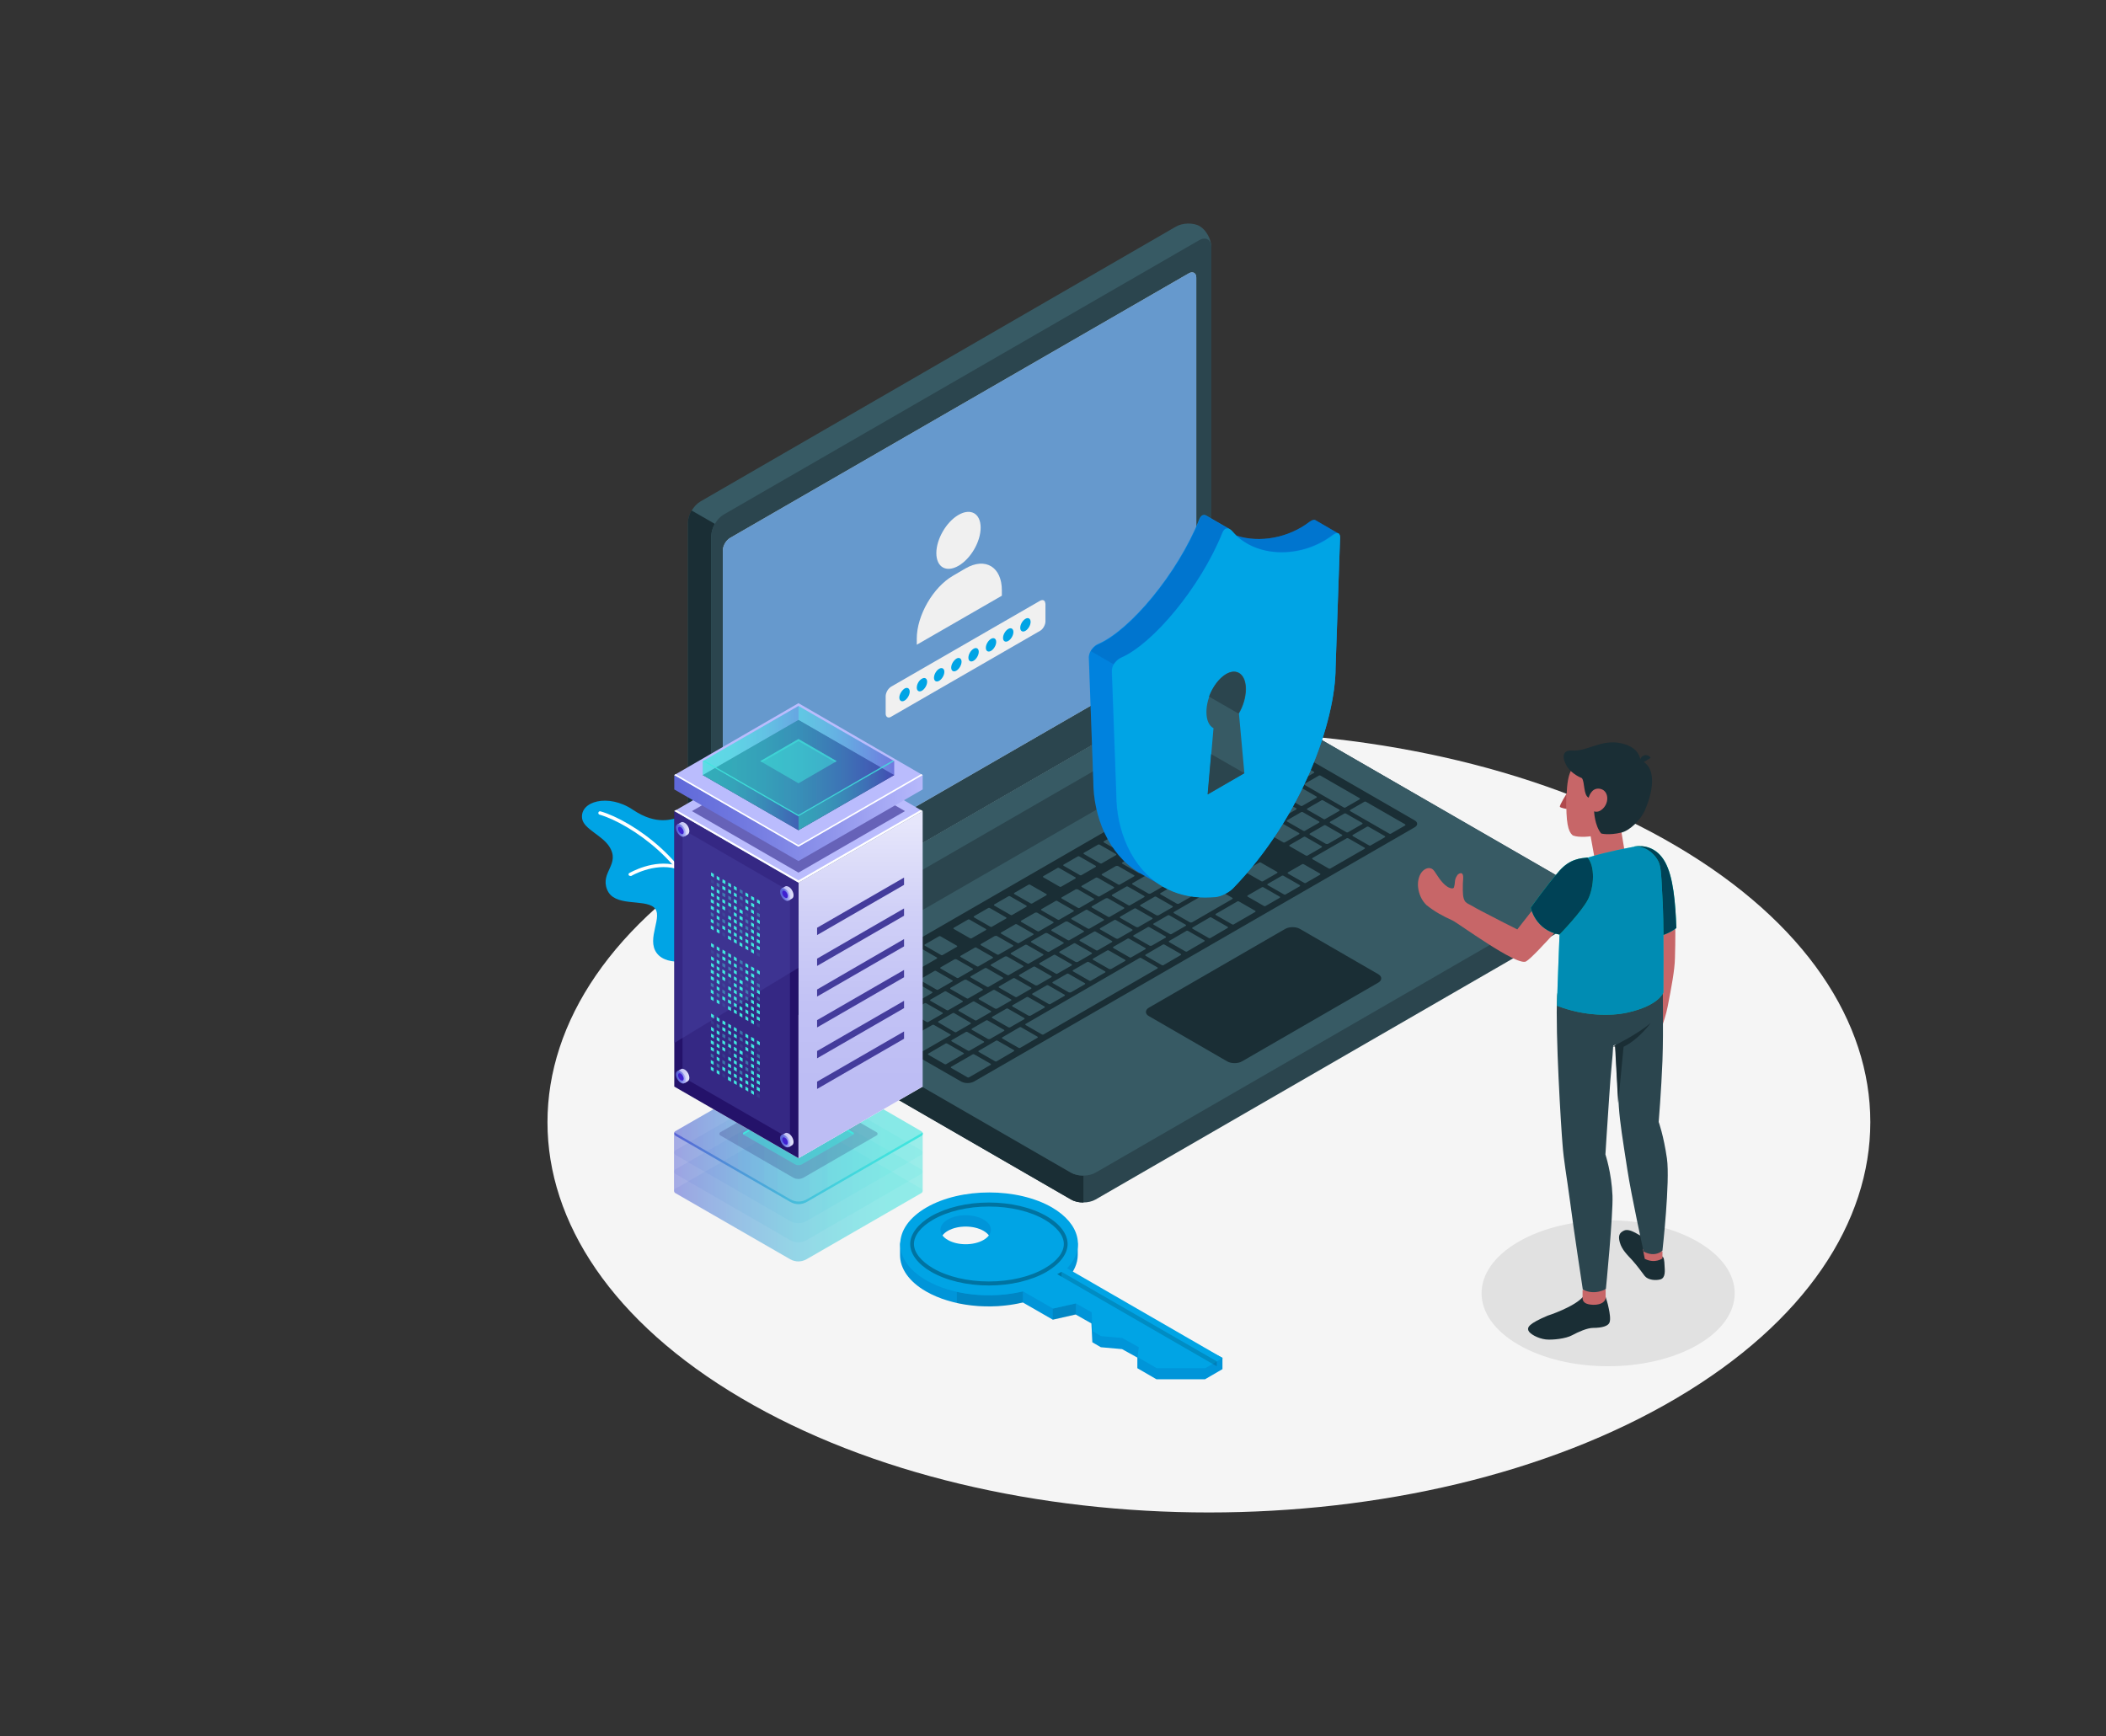 <?xml version="1.0" encoding="utf-8"?>
<!-- Generator: Adobe Illustrator 21.0.2, SVG Export Plug-In . SVG Version: 6.00 Build 0)  -->
<svg version="1.1" id="e9a400c3-14c4-48e9-ac4d-1e6d0c39fdb5"
	 xmlns="http://www.w3.org/2000/svg" xmlns:xlink="http://www.w3.org/1999/xlink" x="0px" y="0px" viewBox="0 0 893.6 736.8"
	 style="enable-background:new 0 0 893.6 736.8;" xml:space="preserve">
<rect x="0" y="0" width="893.6" height="736.8" fill="#333333" stroke="none"/>
<style type="text/css">
	.st0{fill:#F5F5F5;}
	.st1{fill:#E1E1E1;}
	.st2{fill:#00A4E5;}
	.st3{fill:#FFFFFF;}
	.st4{fill:#2B454E;}
	.st5{fill:#1A2E35;}
	.st6{fill:#375A64;}
	.st7{opacity:0.6;fill:#0055AB;enable-background:new    ;}
	.st8{fill:#F0F0F0;}
	.st9{fill:#008BE8;}
	.st10{opacity:0.4;fill:#0055AB;enable-background:new    ;}
	.st11{fill:#0055AB;}
	.st12{opacity:0.15;fill:#0055AB;enable-background:new    ;}
	.st13{fill:#00A5F1;}
	.st14{opacity:0.1;enable-background:new    ;}
	.st15{opacity:0.3;enable-background:new    ;}
	.st16{opacity:0.15;enable-background:new    ;}
	.st17{opacity:0.11;}
	.st18{fill:url(#SVGID_1_);}
	.st19{fill:url(#SVGID_2_);}
	.st20{fill:url(#SVGID_3_);}
	.st21{fill:url(#SVGID_4_);}
	.st22{opacity:0.5;fill:url(#SVGID_5_);enable-background:new    ;}
	.st23{fill:url(#SVGID_6_);}
	.st24{opacity:0.2;}
	.st25{fill:#160A5B;}
	.st26{opacity:0.5;}
	.st27{fill:#40E6DE;}
	.st28{fill:url(#SVGID_7_);}
	.st29{fill:#BABCFD;}
	.st30{opacity:0.7;fill:#443C9C;enable-background:new    ;}
	.st31{fill:url(#SVGID_8_);}
	.st32{fill:#24126A;}
	.st33{opacity:0.51;}
	.st34{fill:#443C9C;}
	.st35{fill:url(#SVGID_9_);}
	.st36{fill:url(#SVGID_10_);}
	.st37{fill:#3F21D1;}
	.st38{fill:url(#SVGID_11_);}
	.st39{fill:url(#SVGID_12_);}
	.st40{fill:url(#SVGID_13_);}
	.st41{fill:url(#SVGID_14_);}
	.st42{fill:url(#SVGID_15_);}
	.st43{fill:url(#SVGID_16_);}
	.st44{fill:url(#SVGID_17_);}
	.st45{fill:#0F054C;}
	.st46{opacity:0.5;fill:url(#SVGID_18_);enable-background:new    ;}
	.st47{opacity:0.5;fill:url(#SVGID_19_);enable-background:new    ;}
	.st48{opacity:0.5;fill:url(#SVGID_20_);enable-background:new    ;}
	.st49{opacity:0.5;fill:url(#SVGID_21_);enable-background:new    ;}
	.st50{opacity:0.5;fill:#40E6DE;enable-background:new    ;}
	.st51{opacity:0.5;fill:url(#SVGID_22_);enable-background:new    ;}
	.st52{opacity:0.5;fill:url(#SVGID_23_);enable-background:new    ;}
	.st53{opacity:0.8;fill:#40E6DE;enable-background:new    ;}
	.st54{opacity:0.1;fill:#40E6DE;enable-background:new    ;}
	.st55{opacity:0.4;fill:#40E6DE;enable-background:new    ;}
	.st56{fill:#C76668;}
	.st57{fill:#00DFBF;}
	.st58{fill:#004256;}
	.st59{opacity:0.6;}
	.st60{fill:#B0494C;}
</style>
<g>
	<path id="Floor_4_" class="st0" d="M314.5,593.3c109.6,64.7,287.3,64.7,396.9,0s109.6-169.6,0-234.2
		c-109.6-64.7-287.3-64.7-396.9,0S204.9,528.7,314.5,593.3z"/>
	<path id="Shadows_1_" class="st1" d="M720.3,526.9c21,12.1,21,31.7,0,43.8s-55,12.1-75.9,0c-21-12.1-21-31.7,0-43.8
		C665.3,514.8,699.3,514.8,720.3,526.9z"/>
	<path id="XMLID_1526_" class="st2" d="M296.8,406.7c-0.7,0.4-13.4,4-18.1-2.2s3.1-15.9-1.3-19.5s-16.8,0-19.8-7.5
		s5.8-10.7,0.9-18.3c-3.1-4.8-10.8-7.4-11.5-11.8c-1.1-7.4,11.1-10.8,21.5-3.8s16.8,3.8,20.1,3.3s10.5,0.6,10.2,12.2
		C298.7,370.7,296.8,406.7,296.8,406.7z"/>
	<g id="XMLID_1524_">
		<path id="XMLID_1525_" class="st3" d="M297.7,390.2c-0.3,0-0.6-0.2-0.7-0.6c-3.6-22.1-29.3-40-42.6-43.9c-0.4-0.1-0.6-0.5-0.5-0.9
			s0.5-0.6,0.9-0.5c13.6,3.9,39.9,22.3,43.6,45c0.1,0.4-0.2,0.7-0.6,0.8C297.8,390.2,297.7,390.2,297.7,390.2z"/>
	</g>
	<g id="XMLID_1517_">
		<path id="XMLID_1518_" class="st3" d="M267.4,371.7c-0.2,0-0.5-0.1-0.6-0.3c-0.2-0.3-0.1-0.8,0.2-0.9c0.4-0.2,10.3-6,20-3.3
			c0.4,0.1,0.6,0.5,0.5,0.9s-0.5,0.6-0.9,0.5c-9.2-2.5-18.8,3.1-18.9,3.2C267.7,371.7,267.5,371.7,267.4,371.7z"/>
	</g>
	<path id="XMLID_30734_" class="st4" d="M301.8,415.2c0,3.1,2.4,7.1,5.3,8.7L454.4,509c2.9,1.7,7.6,1.7,10.5,0l201.7-116.5
		c2.9-1.7,5.3-5.6,5.3-8.7s-2.4-7.1-5.3-8.7L519.2,290c-2.9-1.7-7.6-1.7-10.5,0L307,406.5C304.1,408.1,301.8,412.1,301.8,415.2z"/>
	<path id="XMLID_980_" class="st5" d="M459.7,498.9v11.4c-1.9,0-3.8-0.4-5.3-1.3L307,423.9c-2.9-1.7-5.3-5.6-5.3-8.7
		c0-3,2.1-6.6,4.7-8.4c-2.4,1.7-2.2,4.2,0.5,5.7l147.4,85.1C455.9,498.5,457.8,498.9,459.7,498.9z"/>
	<path id="XMLID_30732_" class="st6" d="M296.8,406.7c-2.7-1.6-4.9-5.6-4.9-8.9V221.9c0-3.4,2.4-7.4,5.3-9.1L498.9,96.2
		c2.9-1.7,7.5-1.8,10.2-0.2c2.7,1.6,4.9,5.6,4.9,8.9v175.9c0,3.4-2.4,7.4-5.3,9.1L307,406.5C304.1,408.1,299.6,408.2,296.8,406.7z"
		/>
	<path id="XMLID_979_" class="st5" d="M306.4,406.8c-2.9,1.4-7,1.3-9.6-0.1c-2.7-1.6-4.9-5.6-4.9-8.9v-176c0-1.7,0.6-3.5,1.5-5.2
		l9.9,5.7l0,0c-0.9,1.7-1.5,3.5-1.5,5.2v175.9C301.8,406.5,303.8,407.9,306.4,406.8z"/>
	<path id="XMLID_30730_" class="st4" d="M301.8,227.5v175.9c0,3.4,2.4,4.7,5.3,3L508.7,290c2.9-1.7,5.3-5.8,5.3-9.1V105
		c0-3.4-2.4-4.7-5.3-3L307,218.4C304.1,220.1,301.8,224.2,301.8,227.5z"/>
	<path id="XMLID_30712_" class="st6" d="M307,412.5l147.4,85.1c2.9,1.7,7.6,1.7,10.5,0l201.7-116.5c2.9-1.7,2.9-4.4,0-6.1l-147.4-85
		c-2.9-1.7-7.6-1.7-10.5,0L307,406.5C304.1,408.1,304.1,410.9,307,412.5z"/>
	<path id="XMLID_30711_" class="st3" d="M309.9,228.2L504.4,116c1.7-1,3.2-0.2,3.2,1.8V270c0,2-1.4,4.5-3.2,5.5L309.9,387.7
		c-1.7,1-3.2,0.2-3.2-1.8V233.6C306.7,231.6,308.1,229.2,309.9,228.2z"/>
	<path id="XMLID_1_" class="st7" d="M309.9,228.2L504.4,116c1.7-1,3.2-0.2,3.2,1.8V270c0,2-1.4,4.5-3.2,5.5L309.9,387.7
		c-1.7,1-3.2,0.2-3.2-1.8V233.6C306.7,231.6,308.1,229.2,309.9,228.2z"/>
	<g id="XMLID_1364_">
		<path id="XMLID_1366_" class="st8" d="M406.7,218.5c5.2-3,9.4-0.6,9.4,5.4s-4.2,13.2-9.4,16.2c-5.2,3-9.4,0.6-9.4-5.4
			C397.3,228.8,401.5,221.5,406.7,218.5z"/>
		<path id="XMLID_1365_" class="st8" d="M425.1,250.5c0-9.8-6.9-14.2-15.4-9.3l-5.3,3.1c-8.5,4.9-15.4,16.9-15.4,26.7v2.6l36.1-20.8
			L425.1,250.5L425.1,250.5z"/>
	</g>
	<path id="XMLID_1396_" class="st8" d="M443.4,255.4c-0.3-0.8-1.2-1-2.2-0.4l-63.1,36.4c-0.6,0.4-1.2,1-1.6,1.7s-0.7,1.6-0.7,2.3
		v7.4c0,1.3,0.8,1.9,1.8,1.6c0.1,0,0.2-0.1,0.2-0.1c0.1-0.1,0.3-0.1,0.4-0.2l63.1-36.4c1.3-0.7,2.3-2.6,2.3-4v-7.4
		C443.5,256,443.5,255.6,443.4,255.4z"/>
	<g id="XMLID_1381_">
		<path id="XMLID_1393_" class="st2" d="M383.8,292.2c1.2-0.7,2.2-0.1,2.2,1.3s-1,3.1-2.2,3.8c-1.2,0.7-2.2,0.1-2.2-1.3
			C381.6,294.7,382.6,293,383.8,292.2z"/>
		<path id="XMLID_1392_" class="st2" d="M391.2,288c1.2-0.7,2.2-0.1,2.2,1.3s-1,3.1-2.2,3.8c-1.2,0.7-2.2,0.1-2.2-1.3
			S389.9,288.7,391.2,288z"/>
		<path id="XMLID_1391_" class="st2" d="M398.5,283.8c1.2-0.7,2.2-0.1,2.2,1.3s-1,3.1-2.2,3.8s-2.2,0.1-2.2-1.3
			C396.3,286.2,397.3,284.5,398.5,283.8z"/>
		<path id="XMLID_1389_" class="st2" d="M405.8,279.5c1.2-0.7,2.2-0.1,2.2,1.3s-1,3.1-2.2,3.8c-1.2,0.7-2.2,0.1-2.2-1.3
			S404.6,280.3,405.8,279.5z"/>
		<path id="XMLID_1385_" class="st2" d="M413.1,275.3c1.2-0.7,2.2-0.1,2.2,1.3s-1,3.1-2.2,3.8c-1.2,0.7-2.2,0.1-2.2-1.3
			S411.9,276,413.1,275.3z"/>
		<path id="XMLID_1384_" class="st2" d="M420.5,271.1c1.2-0.7,2.2-0.1,2.2,1.3s-1,3.1-2.2,3.8c-1.2,0.7-2.2,0.1-2.2-1.3
			S419.3,271.8,420.5,271.1z"/>
		<path id="XMLID_1383_" class="st2" d="M427.8,266.9c1.2-0.7,2.2-0.1,2.2,1.3s-1,3.1-2.2,3.8s-2.2,0.1-2.2-1.3
			S426.6,267.6,427.8,266.9z"/>
		<path id="XMLID_1382_" class="st2" d="M435.1,262.6c1.2-0.7,2.2-0.1,2.2,1.3s-1,3.1-2.2,3.8s-2.2,0.1-2.2-1.3
			S433.9,263.3,435.1,262.6z"/>
	</g>
	<path id="XMLID_30710_" class="st4" d="M324.1,408l187.2-108.1c1.5-0.8,3.8-0.8,5.3,0l9.6,5.5c1.5,0.8,1.5,2.2,0,3L338.9,416.5
		c-1.5,0.8-3.8,0.8-5.3,0l-9.5-5.5C322.7,410.2,322.7,408.8,324.1,408z"/>
	<path id="XMLID_30704_" class="st5" d="M348.8,422.2L536,314.1c1.5-0.8,3.8-0.8,5.3,0l58.9,34c1.5,0.8,1.5,2.2,0,3L413.2,459
		c-1.5,0.8-3.8,0.8-5.3,0l-59.1-33.9C347.4,424.4,347.4,423.1,348.8,422.2z"/>
	<path id="XMLID_172_" class="st6" d="M516.6,362.8l5.9-3.4c0.2-0.1,0.2-0.4,0-0.5l-6.8-3.9c-0.3-0.2-0.7-0.2-0.9,0l-5.9,3.4
		c-0.2,0.1-0.2,0.4,0,0.5l6.8,3.9C516,362.9,516.4,362.9,516.6,362.8z M505.1,349.3l-5.9,3.4c-0.2,0.1-0.2,0.4,0,0.5l6.8,3.9
		c0.3,0.2,0.7,0.2,0.9,0l5.9-3.4c0.2-0.1,0.2-0.4,0-0.5l-6.8-3.9C505.7,349.2,505.3,349.2,505.1,349.3z M486.1,360.3l-9.9,5.7
		c-0.2,0.1-0.2,0.4,0,0.5l6.8,3.9c0.3,0.2,0.7,0.2,0.9,0l9.9-5.7c0.2-0.1,0.2-0.4,0-0.5l-6.8-3.9
		C486.8,360.1,486.4,360.1,486.1,360.3z M496.5,354.3l-5.9,3.4c-0.2,0.1-0.2,0.4,0,0.5l6.8,3.9c0.3,0.2,0.7,0.2,0.9,0l5.9-3.4
		c0.2-0.1,0.2-0.4,0-0.5l-6.8-3.9C497.2,354.1,496.8,354.1,496.5,354.3z M473.5,367.5l-5.9,3.4c-0.2,0.1-0.2,0.4,0,0.5l6.8,3.9
		c0.3,0.2,0.7,0.2,0.9,0l5.9-3.4c0.2-0.1,0.2-0.4,0-0.5l-6.8-3.9C474.2,367.4,473.8,367.4,473.5,367.5z M464.9,372.5l-5.9,3.4
		c-0.2,0.1-0.2,0.4,0,0.5l6.8,3.9c0.3,0.2,0.7,0.2,0.9,0l5.9-3.4c0.2-0.1,0.2-0.4,0-0.5l-6.8-3.9
		C465.6,372.4,465.2,372.3,464.9,372.5z M491.6,388.4l5.9-3.4c0.2-0.1,0.2-0.4,0-0.5l-6.8-3.9c-0.3-0.2-0.7-0.2-0.9,0l-5.9,3.4
		c-0.2,0.1-0.2,0.4,0,0.5l6.8,3.9C490.9,388.5,491.4,388.5,491.6,388.4z M483,393.4l5.9-3.4c0.2-0.1,0.2-0.4,0-0.5l-6.8-3.9
		c-0.3-0.2-0.7-0.2-0.9,0l-5.9,3.4c-0.2,0.1-0.2,0.4,0,0.5l6.8,3.9C482.4,393.5,482.8,393.5,483,393.4z M474.5,398.3l5.9-3.4
		c0.2-0.1,0.2-0.4,0-0.5l-6.8-3.9c-0.3-0.2-0.7-0.2-0.9,0l-5.9,3.4c-0.2,0.1-0.2,0.4,0,0.5l6.8,3.9
		C473.8,398.4,474.2,398.4,474.5,398.3z M465.9,403.2l5.9-3.4c0.2-0.1,0.2-0.4,0-0.5l-6.8-3.9c-0.3-0.2-0.7-0.2-0.9,0l-5.9,3.4
		c-0.2,0.1-0.2,0.4,0,0.5l6.8,3.9C465.2,403.4,465.7,403.4,465.9,403.2z M508.1,367.7l5.9-3.4c0.2-0.1,0.2-0.4,0-0.5l-6.8-3.9
		c-0.3-0.2-0.7-0.2-0.9,0l-5.9,3.4c-0.2,0.1-0.2,0.4,0,0.5l6.8,3.9C507.4,367.8,507.8,367.9,508.1,367.7z M500.2,383.5l13.1-7.5
		c0.2-0.1,0.2-0.4,0-0.5l-16.5-9.5c-0.3-0.2-0.7-0.2-0.9,0l-6.8,3.9c-0.2,0.1-0.2,0.4,0,0.5l8.7,5c0.3,0.2,0.3,0.4,0,0.5l-5.4,3.1
		c-0.2,0.1-0.2,0.4,0,0.5l6.8,3.9C499.5,383.6,499.9,383.6,500.2,383.5z M456.4,377.4l-5.9,3.4c-0.2,0.1-0.2,0.4,0,0.5l6.8,3.9
		c0.3,0.2,0.7,0.2,0.9,0l5.9-3.4c0.2-0.1,0.2-0.4,0-0.5l-6.8-3.9C457,377.3,456.6,377.3,456.4,377.4z M447.8,382.4l-5.9,3.4
		c-0.2,0.1-0.2,0.4,0,0.5l6.8,3.9c0.3,0.2,0.7,0.2,0.9,0l5.9-3.4c0.2-0.1,0.2-0.4,0-0.5l-6.8-3.9
		C448.5,382.2,448.1,382.2,447.8,382.4z M405,437.9c0.3,0.2,0.7,0.2,0.9,0l5.9-3.4c0.2-0.1,0.2-0.4,0-0.5l-6.8-4
		c-0.3-0.2-0.7-0.2-0.9,0l-5.9,3.4c-0.2,0.1-0.2,0.4,0,0.5L405,437.9z M379.3,422l-5.9,3.4c-0.2,0.1-0.2,0.4,0,0.5l6.8,3.9
		c0.3,0.2,0.7,0.2,0.9,0l5.9-3.4c0.2-0.1,0.2-0.4,0-0.5l-6.8-3.9C379.9,421.8,379.5,421.8,379.3,422z M393.1,433.6
		c0.3,0.2,0.7,0.2,0.9,0l5.9-3.4c0.2-0.1,0.2-0.4,0-0.5l-6.8-3.9c-0.3-0.2-0.7-0.2-0.9,0l-5.9,3.4c-0.2,0.1-0.2,0.4,0,0.5
		L393.1,433.6z M420.1,440.9l5.9-3.4c0.2-0.1,0.2-0.4,0-0.5l-6.8-3.9c-0.3-0.2-0.7-0.2-0.9,0l-5.9,3.4c-0.2,0.1-0.2,0.4,0,0.5
		l6.8,3.9C419.5,441,419.9,441,420.1,440.9z M410.6,445.8c0.3,0.2,0.7,0.2,0.9,0l5.9-3.4c0.2-0.1,0.2-0.4,0-0.5l-6.8-3.9
		c-0.3-0.2-0.7-0.2-0.9,0l-5.9,3.4c-0.2,0.1-0.2,0.4,0,0.5L410.6,445.8z M387.8,417l-5.9,3.4c-0.2,0.1-0.2,0.4,0,0.5l6.8,3.9
		c0.3,0.2,0.7,0.2,0.9,0l5.9-3.4c0.2-0.1,0.2-0.4,0-0.5l-6.8-3.9C388.5,416.9,388.1,416.9,387.8,417z M430.7,392.3l-5.9,3.4
		c-0.2,0.1-0.2,0.4,0,0.5l6.8,3.9c0.3,0.2,0.7,0.2,0.9,0l5.9-3.4c0.2-0.1,0.2-0.4,0-0.5l-6.8-3.9
		C431.3,392.1,430.9,392.1,430.7,392.3z M396.4,412.1l-5.9,3.4c-0.2,0.1-0.2,0.4,0,0.5l6.8,3.9c0.3,0.2,0.7,0.2,0.9,0l5.9-3.4
		c0.2-0.1,0.2-0.4,0-0.5l-6.8-3.9C397.1,411.9,396.6,411.9,396.4,412.1z M439.2,387.3l-5.9,3.4c-0.2,0.1-0.2,0.4,0,0.5l6.8,3.9
		c0.3,0.2,0.7,0.2,0.9,0l5.9-3.4c0.2-0.1,0.2-0.4,0-0.5l-6.8-3.9C439.9,387.2,439.5,387.2,439.2,387.3z M422.1,397.2l-5.9,3.4
		c-0.2,0.1-0.2,0.4,0,0.5l6.8,3.9c0.3,0.2,0.7,0.2,0.9,0l5.9-3.4c0.2-0.1,0.2-0.4,0-0.5l-6.8-3.9
		C422.8,397.1,422.4,397.1,422.1,397.2z M413.5,402.2l-5.9,3.4c-0.2,0.1-0.2,0.4,0,0.5l6.8,3.9c0.3,0.2,0.7,0.2,0.9,0l5.9-3.4
		c0.2-0.1,0.2-0.4,0-0.5l-6.8-3.9C414.2,402,413.8,402,413.5,402.2z M405,407.1l-5.9,3.4c-0.2,0.1-0.2,0.4,0,0.5l6.8,3.9
		c0.3,0.2,0.7,0.2,0.9,0l5.9-3.4c0.2-0.1,0.2-0.4,0-0.5l-6.8-3.9C405.6,407,405.2,407,405,407.1z M448.8,413.1l5.9-3.4
		c0.2-0.1,0.2-0.4,0-0.5l-6.8-3.9c-0.3-0.2-0.7-0.2-0.9,0l-5.9,3.4c-0.2,0.1-0.2,0.4,0,0.5l6.8,3.9
		C448.1,413.3,448.5,413.3,448.8,413.1z M524,338.4l-5.9,3.4c-0.2,0.1-0.2,0.4,0,0.5l6.8,3.9c0.3,0.2,0.7,0.2,0.9,0l5.9-3.4
		c0.2-0.1,0.2-0.4,0-0.5l-6.8-3.9C524.7,338.3,524.3,338.2,524,338.4z M513.6,344.4l-5.9,3.4c-0.2,0.1-0.2,0.4,0,0.5l6.8,3.9
		c0.3,0.2,0.7,0.2,0.9,0l5.9-3.4c0.2-0.1,0.2-0.4,0-0.5l-6.8-3.9C514.3,344.2,513.9,344.2,513.6,344.4z M532.6,333.4l-5.9,3.4
		c-0.2,0.1-0.2,0.4,0,0.5l6.8,3.9c0.3,0.2,0.7,0.2,0.9,0l5.9-3.4c0.2-0.1,0.2-0.4,0-0.5l-6.8-3.9
		C533.2,333.3,532.8,333.3,532.6,333.4z M488.2,379.2l5.9-3.4c0.2-0.1,0.2-0.4,0-0.5l-6.8-3.9c-0.3-0.2-0.7-0.2-0.9,0l-5.9,3.4
		c-0.2,0.1-0.2,0.4,0,0.5l6.8,3.9C487.6,379.3,488,379.3,488.2,379.2z M542.1,328.5c-0.3-0.2-0.7-0.2-0.9,0l-5.9,3.4
		c-0.2,0.1-0.2,0.4,0,0.5l6.8,3.9c0.3,0.2,0.7,0.2,0.9,0l5.9-3.4c0.2-0.1,0.2-0.4,0-0.5L542.1,328.5z M457.3,408.2l5.9-3.4
		c0.2-0.1,0.2-0.4,0-0.5l-6.8-3.9c-0.3-0.2-0.7-0.2-0.9,0l-5.9,3.4c-0.2,0.1-0.2,0.4,0,0.5l6.8,3.9
		C456.7,408.3,457.1,408.3,457.3,408.2z M562.4,347.5l5.9-3.4c0.2-0.1,0.2-0.4,0-0.5l-6.8-3.9c-0.3-0.2-0.7-0.2-0.9,0l-5.9,3.4
		c-0.2,0.1-0.2,0.4,0,0.5l6.8,3.9C561.7,347.7,562.1,347.7,562.4,347.5z M544.1,346.9l5.9-3.4c0.2-0.1,0.2-0.4,0-0.5l-6.8-3.9
		c-0.3-0.2-0.7-0.2-0.9,0l-5.9,3.4c-0.2,0.1-0.2,0.4,0,0.5l6.8,3.9C543.5,347,543.9,347,544.1,346.9z M551.8,334.1
		c-0.3-0.2-0.7-0.2-0.9,0l-5.9,3.4c-0.2,0.1-0.2,0.4,0,0.5l6.8,3.9c0.3,0.2,0.7,0.2,0.9,0l5.9-3.4c0.2-0.1,0.2-0.4,0-0.5
		L551.8,334.1z M553.6,333.1l16.5,9.5c0.3,0.2,0.7,0.2,0.9,0l5.9-3.4c0.2-0.1,0.2-0.4,0-0.5l-16.5-9.5c-0.3-0.2-0.7-0.2-0.9,0
		l-5.9,3.4C553.3,332.7,553.3,332.9,553.6,333.1z M533.7,344l-5.9,3.4c-0.2,0.1-0.2,0.4,0,0.5l6.8,3.9c0.3,0.2,0.7,0.2,0.9,0
		l5.9-3.4c0.2-0.1,0.2-0.4,0-0.5l-6.8-3.9C534.4,343.8,533.9,343.8,533.7,344z M469.2,381.2l-5.9,3.4c-0.2,0.1-0.2,0.4,0,0.5
		l6.8,3.9c0.3,0.2,0.7,0.2,0.9,0l5.9-3.4c0.2-0.1,0.2-0.4,0-0.5l-6.8-3.9C469.9,381.1,469.5,381.1,469.2,381.2z M552.9,352.5
		c0.3,0.2,0.7,0.2,0.9,0l5.9-3.4c0.2-0.1,0.2-0.4,0-0.5l-6.8-3.9c-0.3-0.2-0.7-0.2-0.9,0l-5.9,3.4c-0.2,0.1-0.2,0.4,0,0.5
		L552.9,352.5z M477.8,376.3l-5.9,3.4c-0.2,0.1-0.2,0.4,0,0.5l6.8,3.9c0.3,0.2,0.7,0.2,0.9,0l5.9-3.4c0.2-0.1,0.2-0.4,0-0.5
		l-6.8-3.9C478.4,376.1,478,376.1,477.8,376.3z M413.6,432.9c0.3,0.2,0.7,0.2,0.9,0l5.9-3.4c0.2-0.1,0.2-0.4,0-0.5l-6.8-3.9
		c-0.3-0.2-0.7-0.2-0.9,0l-5.9,3.4c-0.2,0.1-0.2,0.4,0,0.5L413.6,432.9z M400.7,420.8l-5.9,3.4c-0.2,0.1-0.2,0.4,0,0.5l6.8,3.9
		c0.3,0.2,0.7,0.2,0.9,0l5.9-3.4c0.2-0.1,0.2-0.4,0-0.5l-6.8-3.9C401.3,420.6,400.9,420.6,400.7,420.8z M423.1,428l5.9-3.4
		c0.2-0.1,0.2-0.4,0-0.5l-6.8-3.9c-0.3-0.2-0.7-0.2-0.9,0l-5.9,3.4c-0.2,0.1-0.2,0.4,0,0.5l6.8,3.9
		C422.4,428.1,422.8,428.1,423.1,428z M431.6,423l5.9-3.4c0.2-0.1,0.2-0.4,0-0.5l-6.8-3.9c-0.3-0.2-0.7-0.2-0.9,0l-5.9,3.4
		c-0.2,0.1-0.2,0.4,0,0.5l6.8,3.9C431,423.2,431.4,423.2,431.6,423z M440.2,418.1l5.9-3.4c0.2-0.1,0.2-0.4,0-0.5l-6.8-3.9
		c-0.3-0.2-0.7-0.2-0.9,0l-5.9,3.4c-0.2,0.1-0.2,0.4,0,0.5l6.8,3.9C439.5,418.2,439.9,418.2,440.2,418.1z M409.2,415.8l-5.9,3.4
		c-0.2,0.1-0.2,0.4,0,0.5l6.8,3.9c0.3,0.2,0.7,0.2,0.9,0l5.9-3.4c0.2-0.1,0.2-0.4,0-0.5l-6.8-3.9
		C409.9,415.7,409.5,415.7,409.2,415.8z M417.8,410.9l-5.9,3.4c-0.2,0.1-0.2,0.4,0,0.5l6.8,3.9c0.3,0.2,0.7,0.2,0.9,0l5.9-3.4
		c0.2-0.1,0.2-0.4,0-0.5l-6.8-3.9C418.5,410.7,418.1,410.7,417.8,410.9z M452.1,391.1l-5.9,3.4c-0.2,0.1-0.2,0.4,0,0.5l6.8,3.9
		c0.3,0.2,0.7,0.2,0.9,0l5.9-3.4c0.2-0.1,0.2-0.4,0-0.5l-6.8-3.9C452.7,391,452.3,391,452.1,391.1z M443.5,396l-5.9,3.4
		c-0.2,0.1-0.2,0.4,0,0.5l6.8,3.9c0.3,0.2,0.7,0.2,0.9,0l5.9-3.4c0.2-0.1,0.2-0.4,0-0.5l-6.8-3.9C444.2,395.9,443.8,395.9,443.5,396
		z M460.6,386.2l-5.9,3.4c-0.2,0.1-0.2,0.4,0,0.5l6.8,3.9c0.3,0.2,0.7,0.2,0.9,0l5.9-3.4c0.2-0.1,0.2-0.4,0-0.5l-6.8-3.9
		C461.3,386,460.9,386,460.6,386.2z M426.4,405.9l-5.9,3.4c-0.2,0.1-0.2,0.4,0,0.5l6.8,3.9c0.3,0.2,0.7,0.2,0.9,0l5.9-3.4
		c0.2-0.1,0.2-0.4,0-0.5l-6.8-3.9C427,405.8,426.6,405.8,426.4,405.9z M434.9,401l-5.9,3.4c-0.2,0.1-0.2,0.4,0,0.5l6.8,3.9
		c0.3,0.2,0.7,0.2,0.9,0l5.9-3.4c0.2-0.1,0.2-0.4,0-0.5l-6.8-3.9C435.6,400.9,435.2,400.8,434.9,401z M428.7,435.9l5.9-3.4
		c0.2-0.1,0.2-0.4,0-0.5l-6.8-3.9c-0.3-0.2-0.7-0.2-0.9,0l-5.9,3.4c-0.2,0.1-0.2,0.4,0,0.5l6.8,3.9C428,436,428.4,436.1,428.7,435.9
		z M378.4,430.8l-6.8-3.9c-0.3-0.2-0.7-0.2-0.9,0l-5.9,3.4c-0.2,0.1-0.2,0.4,0,0.5l6.8,3.9c0.3,0.2,0.7,0.2,0.9,0l5.9-3.4
		C378.7,431.2,378.7,431,378.4,430.8z M391.3,434.6l-6.8-3.9c-0.3-0.2-0.7-0.2-0.9,0l-9,5.2c-0.2,0.1-0.2,0.4,0,0.5l6.8,3.9
		c0.3,0.2,0.7,0.2,0.9,0l9-5.2C391.5,435,391.5,434.8,391.3,434.6z M368,423.3l-6.8-3.9c-0.3-0.2-0.7-0.2-0.9,0l-7.2,4.2
		c-0.2,0.1-0.2,0.4,0,0.5l6.8,3.9c0.3,0.2,0.7,0.2,0.9,0l7.2-4.2C368.3,423.7,368.3,423.4,368,423.3z M373.5,420.1
		c0.3,0.2,0.7,0.2,0.9,0l5.9-3.4c0.2-0.1,0.2-0.4,0-0.5l-6.8-3.9c-0.3-0.2-0.7-0.2-0.9,0l-5.9,3.4c-0.2,0.1-0.2,0.4,0,0.5
		L373.5,420.1z M403.2,438.9l-6.8-3.9c-0.3-0.2-0.7-0.2-0.9,0l-11.3,6.5c-0.2,0.1-0.2,0.4,0,0.5l6.8,3.9c0.3,0.2,0.7,0.2,0.9,0
		l11.3-6.5C403.5,439.3,403.5,439,403.2,438.9z M408.8,446.8l-6.8-3.9c-0.3-0.2-0.7-0.2-0.9,0l-7.2,4.2c-0.2,0.1-0.2,0.4,0,0.5
		l6.8,3.9c0.3,0.2,0.7,0.2,0.9,0l7.2-4.2C409.1,447.2,409.1,447,408.8,446.8z M437.2,383.3c0.3,0.2,0.7,0.2,0.9,0l5.9-3.4
		c0.2-0.1,0.2-0.4,0-0.5l-6.8-3.9c-0.3-0.2-0.7-0.2-0.9,0l-5.9,3.4c-0.2,0.1-0.2,0.4,0,0.5L437.2,383.3z M420.1,393.2
		c0.3,0.2,0.7,0.2,0.9,0l5.9-3.4c0.2-0.1,0.2-0.4,0-0.5l-6.8-3.9c-0.3-0.2-0.7-0.2-0.9,0l-5.9,3.4c-0.2,0.1-0.2,0.4,0,0.5
		L420.1,393.2z M382.1,415.1c0.3,0.2,0.7,0.2,0.9,0l5.9-3.4c0.2-0.1,0.2-0.4,0-0.5l-6.8-3.9c-0.3-0.2-0.7-0.2-0.9,0l-5.9,3.4
		c-0.2,0.1-0.2,0.4,0,0.5L382.1,415.1z M428.7,388.2c0.3,0.2,0.7,0.2,0.9,0l5.9-3.4c0.2-0.1,0.2-0.4,0-0.5l-6.8-3.9
		c-0.3-0.2-0.7-0.2-0.9,0l-5.9,3.4c-0.2,0.1-0.2,0.4,0,0.5L428.7,388.2z M411.5,398.1c0.3,0.2,0.7,0.2,0.9,0l5.9-3.4
		c0.2-0.1,0.2-0.4,0-0.5l-6.8-3.9c-0.3-0.2-0.7-0.2-0.9,0l-5.9,3.4c-0.2,0.1-0.2,0.4,0,0.5L411.5,398.1z M413.5,447.5
		c-0.3-0.2-0.7-0.2-0.9,0l-9,5.2c-0.2,0.1-0.2,0.4,0,0.5l6.8,3.9c0.3,0.2,0.7,0.2,0.9,0l9-5.2c0.2-0.1,0.2-0.4,0-0.5L413.5,447.5z
		 M399.2,405.2c0.3,0.2,0.7,0.2,0.9,0l5.9-3.4c0.2-0.1,0.2-0.4,0-0.5l-6.8-3.9c-0.3-0.2-0.7-0.2-0.9,0l-5.9,3.4
		c-0.2,0.1-0.2,0.4,0,0.5L399.2,405.2z M390.7,410.2c0.3,0.2,0.7,0.2,0.9,0l5.9-3.4c0.2-0.1,0.2-0.4,0-0.5l-6.8-3.9
		c-0.3-0.2-0.7-0.2-0.9,0l-5.9,3.4c-0.2,0.1-0.2,0.4,0,0.5L390.7,410.2z M572.2,355.8c-0.3-0.2-0.7-0.2-0.9,0l-14.4,8.3
		c-0.2,0.1-0.2,0.4,0,0.5l6.8,3.9c0.3,0.2,0.7,0.2,0.9,0l14.4-8.3c0.2-0.1,0.2-0.4,0-0.5L572.2,355.8z M553.3,366.8
		c-0.3-0.2-0.7-0.2-0.9,0l-5.9,3.4c-0.2,0.1-0.2,0.4,0,0.5l6.8,3.9c0.3,0.2,0.7,0.2,0.9,0l5.9-3.4c0.2-0.1,0.2-0.4,0-0.5
		L553.3,366.8z M437.3,431l5.9-3.4c0.2-0.1,0.2-0.4,0-0.5l-6.8-3.9c-0.3-0.2-0.7-0.2-0.9,0l-5.9,3.4c-0.2,0.1-0.2,0.4,0,0.5l6.8,3.9
		C436.6,431.1,437,431.1,437.3,431z M536.2,376.6c-0.3-0.2-0.7-0.2-0.9,0l-5.9,3.4c-0.2,0.1-0.2,0.4,0,0.5l6.8,3.9
		c0.3,0.2,0.7,0.2,0.9,0l5.9-3.4c0.2-0.1,0.2-0.4,0-0.5L536.2,376.6z M580.8,350.9c-0.3-0.2-0.7-0.2-0.9,0l-5.9,3.4
		c-0.2,0.1-0.2,0.4,0,0.5l6.8,3.9c0.3,0.2,0.7,0.2,0.9,0l5.9-3.4c0.2-0.1,0.2-0.4,0-0.5L580.8,350.9z M596.2,349.8l-16.5-9.5
		c-0.3-0.2-0.7-0.2-0.9,0l-5.9,3.4c-0.2,0.1-0.2,0.4,0,0.5l16.5,9.5c0.3,0.2,0.7,0.2,0.9,0l5.9-3.4
		C596.4,350.2,596.4,350,596.2,349.8z M504.2,395.1c-0.3-0.2-0.7-0.2-0.9,0l-7.2,4.2c-0.2,0.1-0.2,0.4,0,0.5l6.8,3.9
		c0.3,0.2,0.7,0.2,0.9,0l7.2-4.2c0.2-0.1,0.2-0.4,0-0.5L504.2,395.1z M525.8,382.6c-0.3-0.2-0.7-0.2-0.9,0l-9,5.2
		c-0.2,0.1-0.2,0.4,0,0.5l6.8,3.9c0.3,0.2,0.7,0.2,0.9,0l9-5.2c0.2-0.1,0.2-0.4,0-0.5L525.8,382.6z M484.3,406.6
		c-0.3-0.2-0.7-0.2-0.9,0l-48.2,27.9c-0.2,0.1-0.2,0.4,0,0.5l6.8,3.9c0.3,0.2,0.7,0.2,0.9,0l48.2-27.9c0.2-0.1,0.2-0.4,0-0.5
		L484.3,406.6z M433.4,436c-0.3-0.2-0.7-0.2-0.9,0l-7.2,4.2c-0.2,0.1-0.2,0.4,0,0.5l6.8,3.9c0.3,0.2,0.7,0.2,0.9,0l7.2-4.2
		c0.2-0.1,0.2-0.4,0-0.5L433.4,436z M494.2,400.9c-0.3-0.2-0.7-0.2-0.9,0l-7.2,4.2c-0.2,0.1-0.2,0.4,0,0.5l6.8,3.9
		c0.3,0.2,0.7,0.2,0.9,0l7.2-4.2c0.2-0.1,0.2-0.4,0-0.5L494.2,400.9z M423.4,441.7c-0.3-0.2-0.7-0.2-0.9,0l-7.2,4.2
		c-0.2,0.1-0.2,0.4,0,0.5l6.8,3.9c0.3,0.2,0.7,0.2,0.9,0l7.2-4.2c0.2-0.1,0.2-0.4,0-0.5L423.4,441.7z M514.1,389.4
		c-0.3-0.2-0.7-0.2-0.9,0l-7.2,4.2c-0.2,0.1-0.2,0.4,0,0.5l6.8,3.9c0.3,0.2,0.7,0.2,0.9,0l7.2-4.2c0.2-0.1,0.2-0.4,0-0.5
		L514.1,389.4z M544.7,371.7c-0.3-0.2-0.7-0.2-0.9,0l-5.9,3.4c-0.2,0.1-0.2,0.4,0,0.5l6.8,3.9c0.3,0.2,0.7,0.2,0.9,0l5.9-3.4
		c0.2-0.1,0.2-0.4,0-0.5L544.7,371.7z M563.5,358.1l5.9-3.4c0.2-0.1,0.2-0.4,0-0.5l-6.8-3.9c-0.3-0.2-0.7-0.2-0.9,0l-5.9,3.4
		c-0.2,0.1-0.2,0.4,0,0.5l6.8,3.9C562.8,358.2,563.3,358.2,563.5,358.1z M525.2,357.8l5.9-3.4c0.2-0.1,0.2-0.4,0-0.5l-6.8-3.9
		c-0.3-0.2-0.7-0.2-0.9,0l-5.9,3.4c-0.2,0.1-0.2,0.4,0,0.5l6.8,3.9C524.5,358,525,358,525.2,357.8z M505.8,391.4l17.1-9.9
		c0.2-0.1,0.2-0.4,0-0.5l-6.8-3.9c-0.3-0.2-0.7-0.2-0.9,0l-17.1,9.9c-0.2,0.1-0.2,0.4,0,0.5l6.8,3.9
		C505.1,391.5,505.5,391.5,505.8,391.4z M554,363c0.3,0.2,0.7,0.2,0.9,0l5.9-3.4c0.2-0.1,0.2-0.4,0-0.5l-6.8-3.9
		c-0.3-0.2-0.7-0.2-0.9,0l-5.9,3.4c-0.2,0.1-0.2,0.4,0,0.5L554,363z M545.3,357.4l5.9-3.4c0.2-0.1,0.2-0.4,0-0.5l-6.8-3.9
		c-0.3-0.2-0.7-0.2-0.9,0l-5.9,3.4c-0.2,0.1-0.2,0.4,0,0.5l6.8,3.9C544.6,357.6,545,357.6,545.3,357.4z M497.2,396.3l5.9-3.4
		c0.2-0.1,0.2-0.4,0-0.5l-6.8-3.9c-0.3-0.2-0.7-0.2-0.9,0l-5.9,3.4c-0.2,0.1-0.2,0.4,0,0.5l6.8,3.9
		C496.6,396.5,497,396.5,497.2,396.3z M535.1,373.9c0.3,0.2,0.7,0.2,0.9,0l5.9-3.4c0.2-0.1,0.2-0.4,0-0.5l-6.8-3.9
		c-0.3-0.2-0.7-0.2-0.9,0l-5.9,3.4c-0.2,0.1-0.2,0.4,0,0.5L535.1,373.9z M454.4,421.1l5.9-3.4c0.2-0.1,0.2-0.4,0-0.5l-6.8-3.9
		c-0.3-0.2-0.7-0.2-0.9,0l-5.9,3.4c-0.2,0.1-0.2,0.4,0,0.5l6.8,3.9C453.7,421.2,454.1,421.2,454.4,421.1z M463,416.1l5.9-3.4
		c0.2-0.1,0.2-0.4,0-0.5l-6.8-3.9c-0.3-0.2-0.7-0.2-0.9,0l-5.9,3.4c-0.2,0.1-0.2,0.4,0,0.5l6.8,3.9
		C462.3,416.3,462.7,416.3,463,416.1z M445.8,426l5.9-3.4c0.2-0.1,0.2-0.4,0-0.5l-6.8-3.9c-0.3-0.2-0.7-0.2-0.9,0l-5.9,3.4
		c-0.2,0.1-0.2,0.4,0,0.5l6.8,3.9C445.2,426.2,445.6,426.2,445.8,426z M480.1,406.2l5.9-3.4c0.2-0.1,0.2-0.4,0-0.5l-6.8-3.9
		c-0.3-0.2-0.7-0.2-0.9,0l-5.9,3.4c-0.2,0.1-0.2,0.4,0,0.5l6.8,3.9C479.4,406.4,479.8,406.4,480.1,406.2z M471.5,411.2l5.9-3.4
		c0.2-0.1,0.2-0.4,0-0.5l-6.8-3.9c-0.3-0.2-0.7-0.2-0.9,0l-5.9,3.4c-0.2,0.1-0.2,0.4,0,0.5l6.8,3.9
		C470.9,411.3,471.3,411.3,471.5,411.2z M488.7,401.3l5.9-3.4c0.2-0.1,0.2-0.4,0-0.5l-6.8-3.9c-0.3-0.2-0.7-0.2-0.9,0l-5.9,3.4
		c-0.2,0.1-0.2,0.4,0,0.5l6.8,3.9C488,401.4,488.4,401.4,488.7,401.3z M527.9,328.1c0.3,0.2,0.7,0.2,0.9,0l5.9-3.4
		c0.2-0.1,0.2-0.4,0-0.5l-1.8-1c-0.3-0.2-0.7-0.2-0.9,0l-5.9,3.4c-0.2,0.1-0.2,0.4,0,0.5L527.9,328.1z M485.7,355.3
		c0.3,0.2,0.7,0.2,0.9,0l5.9-3.4c0.2-0.1,0.2-0.4,0-0.5l-6.8-3.9c-0.3-0.2-0.7-0.2-0.9,0l-5.9,3.4c-0.2,0.1-0.2,0.4,0,0.5
		L485.7,355.3z M502.8,345.4c0.3,0.2,0.7,0.2,0.9,0l5.9-3.4c0.2-0.1,0.2-0.4,0-0.5l-6.8-3.9c-0.3-0.2-0.7-0.2-0.9,0L496,341
		c-0.2,0.1-0.2,0.4,0,0.5L502.8,345.4z M475.2,361.4c0.3,0.2,0.7,0.2,0.9,0l5.9-3.4c0.2-0.1,0.2-0.4,0-0.5l-6.8-3.9
		c-0.3-0.2-0.7-0.2-0.9,0l-5.9,3.4c-0.2,0.1-0.2,0.4,0,0.5L475.2,361.4z M494.3,350.4c0.3,0.2,0.7,0.2,0.9,0l5.9-3.4
		c0.2-0.1,0.2-0.4,0-0.5l-6.8-3.9c-0.3-0.2-0.7-0.2-0.9,0l-5.9,3.4c-0.2,0.1-0.2,0.4,0,0.5L494.3,350.4z M458.1,371.3
		c0.3,0.2,0.7,0.2,0.9,0l5.9-3.4c0.2-0.1,0.2-0.4,0-0.5l-6.8-3.9c-0.3-0.2-0.7-0.2-0.9,0l-5.9,3.4c-0.2,0.1-0.2,0.4,0,0.5
		L458.1,371.3z M466.7,366.3c0.3,0.2,0.7,0.2,0.9,0l5.9-3.4c0.2-0.1,0.2-0.4,0-0.5l-6.8-3.9c-0.3-0.2-0.7-0.2-0.9,0l-5.9,3.4
		c-0.2,0.1-0.2,0.4,0,0.5L466.7,366.3z M510.7,338c0.3,0.2,0.7,0.2,0.9,0l5.9-3.4c0.2-0.1,0.2-0.4,0-0.5l-1.8-1
		c-0.3-0.2-0.7-0.2-0.9,0l-5.9,3.4c-0.2,0.1-0.2,0.4,0,0.5L510.7,338z M536.4,323.2c0.3,0.2,0.7,0.2,0.9,0l5.9-3.4
		c0.2-0.1,0.2-0.4,0-0.5l-1.8-1c-0.3-0.2-0.7-0.2-0.9,0l-5.9,3.4c-0.2,0.1-0.2,0.4,0,0.5L536.4,323.2z M550.7,331.4
		c0.3,0.2,0.7,0.2,0.9,0l5.9-3.4c0.2-0.1,0.2-0.4,0-0.5l-6.8-3.9c-0.3-0.2-0.7-0.2-0.9,0l-5.9,3.4c-0.2,0.1-0.2,0.4,0,0.5
		L550.7,331.4z M572.1,353.1l5.9-3.4c0.2-0.1,0.2-0.4,0-0.5l-6.8-3.9c-0.3-0.2-0.7-0.2-0.9,0l-5.9,3.4c-0.2,0.1-0.2,0.4,0,0.5
		l6.8,3.9C571.4,353.3,571.8,353.3,572.1,353.1z M519.3,333.1c0.3,0.2,0.7,0.2,0.9,0l5.9-3.4c0.2-0.1,0.2-0.4,0-0.5l-1.8-1
		c-0.3-0.2-0.7-0.2-0.9,0l-5.9,3.4c-0.2,0.1-0.2,0.4,0,0.5L519.3,333.1z M449.5,376.2c0.3,0.2,0.7,0.2,0.9,0l5.9-3.4
		c0.2-0.1,0.2-0.4,0-0.5l-6.8-3.9c-0.3-0.2-0.7-0.2-0.9,0l-5.9,3.4c-0.2,0.1-0.2,0.4,0,0.5L449.5,376.2z"/>
	<path id="XMLID_168_" class="st5" d="M487.5,427.6l57.8-33.4c1.7-1,4.6-1,6.3,0l33.2,19.2c1.7,1,1.7,2.6,0,3.6L527,450.4
		c-1.7,1-4.6,1-6.3,0l-33.2-19.2C485.8,430.3,485.8,428.6,487.5,427.6z"/>
	<g>
		<path id="XMLID_1436_" class="st9" d="M567.9,226.4L567.9,226.4L567.9,226.4l-9.8-5.7c-0.6-0.3-1.4,0-2.4,0.7
			c-9,6.9-21.2,9.1-31.1,5.9c-0.6-0.6-1.2-1.2-1.8-1.9c-0.1-0.1-0.1-0.1-0.2-0.2l0,0c-0.3-0.4-0.7-0.6-1-0.8l-0.2-0.1l-9.7-5.6
			c-1.1-0.5-2.1,0-2.8,1.6c-9.4,23.3-29.4,47-42.8,52.9c-1,0.4-1.9,1.1-2.6,2c-0.9,1.1-1.5,2.4-1.5,3.8l1.9,52.4
			c0,15.1,6.4,31.1,19.4,38.9l10.1,5.8l0.2,0.1c5,2.9,10.9,4.5,17.8,4.5c1.4,0,2.8-0.1,4.3-0.2c2.5-0.2,5.9-2,7.6-3.8
			c29.2-30.1,43.4-70.9,43.4-93.5l1.9-54.8C568.7,227.4,568.4,226.7,567.9,226.4z"/>
		<g>
			<path id="XMLID_1457_" class="st2" d="M568.6,228.6l-1.9,54.8c0,22.6-14.2,63.3-43.4,93.5c-1.7,1.8-5.1,3.6-7.6,3.8
				c-1.5,0.1-2.9,0.2-4.3,0.2c-6.9,0-12.8-1.7-17.8-4.5l-0.2-0.1l-0.3-0.2c-13-7.8-19.4-23.8-19.4-38.9l-1.9-52.4
				c0-1.4,0.5-2.7,1.5-3.8c0.7-0.8,1.6-1.5,2.6-2c13.3-5.9,33.4-29.6,42.8-52.9c0.7-1.6,1.7-2.2,2.8-1.7l0,0l0.2,0.1
				c0.3,0.2,0.7,0.5,1,0.8l0,0c0.1,0.1,0.1,0.1,0.2,0.2c10,11.6,29.6,11.6,42.7,1.6c1-0.8,1.8-1,2.4-0.7h0.1l0,0
				C568.4,226.7,568.7,227.4,568.6,228.6z"/>
			<g id="XMLID_1433_">
				<path id="XMLID_1454_" class="st10" d="M567.8,226.3c-0.6-0.3-1.4,0-2.4,0.7c-12.3,9.4-30.4,10-40.8,0.3
					c9.9,3.2,22.1,1,31.1-5.9c1-0.8,1.8-1,2.4-0.7L567.8,226.3z"/>
				<path id="XMLID_1458_" class="st10" d="M521.4,224.4c-1.1-0.5-2.1,0-2.8,1.7c-9.4,23.3-29.4,47-42.8,52.9c-1,0.4-1.9,1.1-2.6,2
					c-0.3,0.3-0.5,0.6-0.7,0.9l-9.7-5.6c0.2-0.3,0.4-0.6,0.7-0.9c0.1-0.2,0.3-0.3,0.4-0.4l0,0c0.1,0,0.1-0.1,0.2-0.2
					c0.1,0,0.1-0.1,0.2-0.2c0.5-0.5,1.2-0.9,1.9-1.2c13.3-5.9,33.4-29.6,42.8-52.9c0.7-1.6,1.7-2.2,2.8-1.6L521.4,224.4z"/>
				<path id="XMLID_1463_" class="st11" d="M464,274.8c0-0.1,0.1-0.1,0.2-0.2C464.1,274.7,464,274.8,464,274.8
					S463.9,274.8,464,274.8z"/>
				<path id="XMLID_1455_" class="st12" d="M464.1,274.7c-0.1,0.1-0.1,0.1-0.2,0.2l0,0C464,274.8,464.1,274.7,464.1,274.7z"/>
			</g>
			<path id="XMLID_1453_" class="st12" d="M493.6,376.4l-0.2-0.1l-10.1-5.8c-13-7.8-19.4-23.8-19.4-38.9l-1.9-52.4
				c0-1,0.3-2,0.8-2.9l9.7,5.6c-0.5,0.9-0.8,1.9-0.8,2.9l1.9,52.4c0,15.1,6.4,31.1,19.4,38.9l0.3,0.2L493.6,376.4z"/>
			<g id="XMLID_308_">
				<path id="XMLID_332_" class="st6" d="M528,328.1l-15.5,9l2.4-28.1c-1.9-1-3-3.4-3-6.9c0-6.2,3.8-13.4,8.4-16.1
					c4.6-2.7,8.4,0.2,8.4,6.4c0,3.5-1.2,7.3-3,10.4L528,328.1z"/>
				<polygon id="XMLID_327_" class="st4" points="528,328.1 513.9,320 512.4,337.1 				"/>
				<path id="XMLID_313_" class="st4" d="M520.2,286.1c-3,1.8-5.7,5.4-7.2,9.5l12.5,7.2l0,0c1.9-3.1,3-6.9,3-10.4
					C528.6,286.2,524.8,283.4,520.2,286.1z"/>
			</g>
		</g>
	</g>
	<g>
		<path id="XMLID_369_" class="st13" d="M381.9,527.9v4.7c0,5.6,3.7,11.2,11,15.4c11.1,6.4,27.4,8,41.1,4.7l12.7,7.3l9.7-2.2
			l6.7,3.8l0.4,8l3.6,2.1l9,0.8l6.5,3.6v4.5l8.1,4.7h20.6l7.4-4.3v-4.8l-66-33.3c3-3.2,4.6-6.8,4.6-10.4v-4.8c-1-4.6-4.9-7-11-10.6
			c-14.7-8.5-38.6-8.5-53.3,0C386.4,521.1,382.6,522.9,381.9,527.9z M402.2,522.3c4.2-2.4,10.9-2.4,15.1,0s4.2,6.3,0,8.7
			s-10.9,2.4-15.1,0S398,524.7,402.2,522.3z"/>
		<path id="XMLID_306_" class="st14" d="M381.9,527.9v4.7c0,5.6,3.7,11.2,11,15.4c11.1,6.4,27.4,8,41.1,4.7l12.7,7.3l9.7-2.2
			l6.7,3.8l0.4,8l3.6,2.1l9,0.8l6.5,3.6v4.5l8.1,4.7h20.6l7.4-4.3v-4.8l-66-33.3c3-3.2,4.6-6.8,4.6-10.4v-4.8c-1-4.6-4.9-7-11-10.6
			c-14.7-8.5-38.6-8.5-53.3,0C386.4,521.1,382.6,522.9,381.9,527.9z M402.2,522.3c4.2-2.4,10.9-2.4,15.1,0s4.2,6.3,0,8.7
			s-10.9,2.4-15.1,0S398,524.7,402.2,522.3z"/>
		<path id="XMLID_1237_" class="st14" d="M406,548.2v4.8c9,2,19.1,1.9,28-0.2V548C425.1,550.1,415,550.2,406,548.2z"/>
		<polygon id="XMLID_383_" class="st14" points="446.7,555.3 446.7,560.1 456.5,557.9 456.5,553.1 		"/>
		<g>
			<path id="XMLID_377_" class="st2" d="M393,543.3c11.1,6.4,27.4,8,41.1,4.7l12.7,7.3l9.7-2.2l6.7,3.8l0.4,8l3.6,2.1l9,0.8l7,3.9
				l-0.5,4.2l8.1,4.7h20.6l7.4-4.3l-66-38.1c7.8-8.2,5.6-18.8-6.4-25.8c-14.7-8.5-38.6-8.5-53.3,0C378.3,521,378.3,534.8,393,543.3z
				 M402.2,517.5c4.2-2.4,10.9-2.4,15.1,0s4.2,6.3,0,8.7s-10.9,2.4-15.1,0S398,519.9,402.2,517.5z"/>
			<path class="st15" d="M419.6,545.5c-9.3,0-18.1-2.1-24.5-5.8c-5.7-3.3-8.9-7.6-8.9-11.8s3.3-8.5,8.9-11.8
				c6.5-3.7,15.2-5.8,24.5-5.8s18.1,2.1,24.5,5.8c5.7,3.3,8.9,7.6,8.9,11.8s-3.3,8.5-8.9,11.8C437.7,543.4,428.9,545.5,419.6,545.5z
				 M419.6,512c-9,0-17.5,2-23.7,5.6c-5.2,3-8.1,6.7-8.1,10.3s3,7.3,8.1,10.3c6.2,3.6,14.7,5.6,23.7,5.6s17.5-2,23.7-5.6
				c5.2-3,8.1-6.7,8.1-10.3s-3-7.3-8.1-10.3C437.1,514,428.7,512,419.6,512z"/>
			<polygon id="XMLID_367_" class="st16" points="516.3,577.7 516.3,579.8 448.6,540.7 450.4,539.7 			"/>
		</g>
		<polygon id="XMLID_350_" class="st16" points="450.4,539.7 450.4,541.8 448.6,540.7 		"/>
	</g>
	<g>
		<g>
			<g>
				<g>
					<g class="st17">
						
							<linearGradient id="SVGID_1_" gradientUnits="userSpaceOnUse" x1="286" y1="232.377" x2="391.5" y2="232.377" gradientTransform="matrix(1 0 0 -1 0 737.89)">
							<stop  offset="0" style="stop-color:#5661D5"/>
							<stop  offset="6.462777e-02" style="stop-color:#5470D6"/>
							<stop  offset="0.273" style="stop-color:#4D9AD9"/>
							<stop  offset="0.476" style="stop-color:#47BBDB"/>
							<stop  offset="0.669" style="stop-color:#43D3DD"/>
							<stop  offset="0.848" style="stop-color:#41E1DE"/>
							<stop  offset="1" style="stop-color:#40E6DE"/>
						</linearGradient>
						<path class="st18" d="M342.9,476.7c-2.5-1.4-5.6-1.4-8.1,0l-48.2,27.7c-0.8,0.4-0.8,1.5,0,2l48.6,28c2.2,1.3,4.9,1.3,7.1,0
							l48.6-28c0.8-0.4,0.8-1.5,0-2L342.9,476.7z"/>
					</g>
					<g class="st17">
						
							<linearGradient id="SVGID_2_" gradientUnits="userSpaceOnUse" x1="286" y1="240.577" x2="391.5" y2="240.577" gradientTransform="matrix(1 0 0 -1 0 737.89)">
							<stop  offset="0" style="stop-color:#5661D5"/>
							<stop  offset="6.462777e-02" style="stop-color:#5470D6"/>
							<stop  offset="0.273" style="stop-color:#4D9AD9"/>
							<stop  offset="0.476" style="stop-color:#47BBDB"/>
							<stop  offset="0.669" style="stop-color:#43D3DD"/>
							<stop  offset="0.848" style="stop-color:#41E1DE"/>
							<stop  offset="1" style="stop-color:#40E6DE"/>
						</linearGradient>
						<path class="st19" d="M342.9,468.5c-2.5-1.4-5.6-1.4-8.1,0l-48.2,27.7c-0.8,0.4-0.8,1.5,0,2l48.6,28c2.2,1.3,4.9,1.3,7.1,0
							l48.6-28c0.8-0.4,0.8-1.5,0-2L342.9,468.5z"/>
					</g>
					<g class="st17">
						
							<linearGradient id="SVGID_3_" gradientUnits="userSpaceOnUse" x1="286" y1="248.678" x2="391.5" y2="248.678" gradientTransform="matrix(1 0 0 -1 0 737.89)">
							<stop  offset="0" style="stop-color:#5661D5"/>
							<stop  offset="6.462777e-02" style="stop-color:#5470D6"/>
							<stop  offset="0.273" style="stop-color:#4D9AD9"/>
							<stop  offset="0.476" style="stop-color:#47BBDB"/>
							<stop  offset="0.669" style="stop-color:#43D3DD"/>
							<stop  offset="0.848" style="stop-color:#41E1DE"/>
							<stop  offset="1" style="stop-color:#40E6DE"/>
						</linearGradient>
						<path class="st20" d="M342.9,460.4c-2.5-1.4-5.6-1.4-8.1,0l-48.2,27.7c-0.8,0.4-0.8,1.5,0,2l48.6,28c2.2,1.3,4.9,1.3,7.1,0
							l48.6-28c0.8-0.4,0.8-1.5,0-2L342.9,460.4z"/>
					</g>
					<g class="st17">
						
							<linearGradient id="SVGID_4_" gradientUnits="userSpaceOnUse" x1="286" y1="256.777" x2="391.5" y2="256.777" gradientTransform="matrix(1 0 0 -1 0 737.89)">
							<stop  offset="0" style="stop-color:#5661D5"/>
							<stop  offset="6.462777e-02" style="stop-color:#5470D6"/>
							<stop  offset="0.273" style="stop-color:#4D9AD9"/>
							<stop  offset="0.476" style="stop-color:#47BBDB"/>
							<stop  offset="0.669" style="stop-color:#43D3DD"/>
							<stop  offset="0.848" style="stop-color:#41E1DE"/>
							<stop  offset="1" style="stop-color:#40E6DE"/>
						</linearGradient>
						<path class="st21" d="M342.9,452.3c-2.5-1.4-5.6-1.4-8.1,0L286.6,480c-0.8,0.4-0.8,1.5,0,2l48.6,28c2.2,1.3,4.9,1.3,7.1,0
							l48.6-28c0.8-0.4,0.8-1.5,0-2L342.9,452.3z"/>
					</g>
					
						<linearGradient id="SVGID_5_" gradientUnits="userSpaceOnUse" x1="286" y1="244.627" x2="391.5" y2="244.627" gradientTransform="matrix(1 0 0 -1 0 737.89)">
						<stop  offset="0" style="stop-color:#5661D5"/>
						<stop  offset="6.462777e-02" style="stop-color:#5470D6"/>
						<stop  offset="0.273" style="stop-color:#4D9AD9"/>
						<stop  offset="0.476" style="stop-color:#47BBDB"/>
						<stop  offset="0.669" style="stop-color:#43D3DD"/>
						<stop  offset="0.848" style="stop-color:#41E1DE"/>
						<stop  offset="1" style="stop-color:#40E6DE"/>
					</linearGradient>
					<path class="st22" d="M391,480.1l-48.1-27.8c-2.5-1.4-5.6-1.4-8.1,0L286.6,480c-0.4,0.2-0.6,0.6-0.6,1v24.3
						c0,0.4,0.2,0.8,0.6,1l48.6,28c2.2,1.3,4.9,1.3,7.1,0l48.6-28c0.4-0.2,0.6-0.6,0.6-1V481l0,0C391.5,480.7,391.3,480.3,391,480.1
						z"/>
					<g class="st17">
						
							<linearGradient id="SVGID_6_" gradientUnits="userSpaceOnUse" x1="286" y1="256.777" x2="391.5" y2="256.777" gradientTransform="matrix(1 0 0 -1 0 737.89)">
							<stop  offset="0" style="stop-color:#5661D5"/>
							<stop  offset="6.462777e-02" style="stop-color:#5470D6"/>
							<stop  offset="0.273" style="stop-color:#4D9AD9"/>
							<stop  offset="0.476" style="stop-color:#47BBDB"/>
							<stop  offset="0.669" style="stop-color:#43D3DD"/>
							<stop  offset="0.848" style="stop-color:#41E1DE"/>
							<stop  offset="1" style="stop-color:#40E6DE"/>
						</linearGradient>
						<path class="st23" d="M342.9,452.3c-2.5-1.4-5.6-1.4-8.1,0L286.6,480c-0.8,0.4-0.8,1.5,0,2l48.6,28c2.2,1.3,4.9,1.3,7.1,0
							l48.6-28c0.8-0.4,0.8-1.5,0-2L342.9,452.3z"/>
					</g>
					<g class="st24">
						<path class="st25" d="M341.4,462.8c-1.6-0.9-3.6-0.9-5.1,0l-30.7,17.7c-0.5,0.3-0.5,1,0,1.3l30.9,17.9c1.4,0.8,3.1,0.8,4.5,0
							l31-17.9c0.5-0.3,0.5-1,0-1.3L341.4,462.8z"/>
					</g>
					<g class="st26">
						<path class="st27" d="M340.5,468.2c-1.1-0.6-2.4-0.6-3.4,0l-21.6,12.4c-0.3,0.2-0.3,0.7,0,0.9l21.7,12.5c1,0.6,2.2,0.6,3.2,0
							l21.7-12.5c0.3-0.2,0.3-0.7,0-0.9L340.5,468.2z"/>
					</g>
					<path class="st27" d="M315.5,481.4l21.6-12.4c1.1-0.6,2.4-0.6,3.4,0l21.5,12.4l0,0c0.3-0.2,0.3-0.6,0-0.8l-21.5-12.4
						c-1.1-0.6-2.4-0.6-3.4,0l-21.6,12.4C315.2,480.8,315.2,481.3,315.5,481.4C315.5,481.5,315.5,481.4,315.5,481.4z"/>
					
						<linearGradient id="SVGID_7_" gradientUnits="userSpaceOnUse" x1="286.052" y1="242.153" x2="391.457" y2="242.153" gradientTransform="matrix(1 0 0 -1 0 737.89)">
						<stop  offset="0" style="stop-color:#5661D5"/>
						<stop  offset="6.462777e-02" style="stop-color:#5470D6"/>
						<stop  offset="0.273" style="stop-color:#4D9AD9"/>
						<stop  offset="0.476" style="stop-color:#47BBDB"/>
						<stop  offset="0.669" style="stop-color:#43D3DD"/>
						<stop  offset="0.848" style="stop-color:#41E1DE"/>
						<stop  offset="1" style="stop-color:#40E6DE"/>
					</linearGradient>
					<path class="st28" d="M391,480.9l-48.6,28c-2.2,1.3-4.9,1.3-7.1,0l-48.6-28c-0.2-0.1-0.3-0.3-0.4-0.4c-0.3,0.5-0.1,1.2,0.4,1.5
						l48.6,28c2.2,1.3,4.9,1.3,7.1,0l48.6-28c0.6-0.3,0.7-1,0.4-1.5C391.3,480.7,391.1,480.8,391,480.9z"/>
				</g>
			</g>
		</g>
		<g>
			<polygon class="st29" points="338.8,374.6 286.1,344.2 338.8,313.7 391.5,344.2 			"/>
			<polygon class="st30" points="338.8,370.3 293.6,344.2 338.8,318.1 384,344.2 			"/>
			<polygon class="st3" points="338.8,491.5 286.1,461.1 338.8,430.6 391.5,461.1 			"/>
			
				<linearGradient id="SVGID_8_" gradientUnits="userSpaceOnUse" x1="365.15" y1="279.293" x2="365.15" y2="390.589" gradientTransform="matrix(1 0 0 -1 0 737.89)">
				<stop  offset="0" style="stop-color:#BDBDF4"/>
				<stop  offset="0.294" style="stop-color:#C2C2F5"/>
				<stop  offset="0.64" style="stop-color:#D0D0F7"/>
				<stop  offset="1" style="stop-color:#E7E7FB"/>
			</linearGradient>
			<polygon class="st31" points="391.5,344.2 391.5,461.1 338.8,491.5 338.8,374.6 			"/>
			<polygon class="st32" points="286.1,344.2 286.1,461.1 338.8,491.5 338.8,374.6 			"/>
			<g class="st33">
				<polygon class="st34" points="289.6,351.9 289.6,457 335.2,483.3 335.2,378.3 				"/>
			</g>
			<polygon class="st34" points="383.6,372.4 383.6,375.5 346.7,396.8 346.7,393.7 			"/>
			<polygon class="st34" points="383.6,385.5 383.6,388.6 346.7,409.9 346.7,406.8 			"/>
			<polygon class="st34" points="383.6,398.5 383.6,401.6 346.7,422.9 346.7,419.9 			"/>
			<polygon class="st34" points="383.6,411.6 383.6,414.7 346.7,436 346.7,432.9 			"/>
			<polygon class="st34" points="383.6,424.7 383.6,427.8 346.7,449.1 346.7,446 			"/>
			<polygon class="st34" points="383.6,437.7 383.6,440.8 346.7,462.1 346.7,459 			"/>
			<polygon class="st3" points="338.8,373.6 286.9,343.7 286.1,344.2 338.8,374.6 391.5,344.2 390.7,343.7 			"/>
			<g class="st33">
				<polygon class="st34" points="286.1,442.6 338.8,410.7 338.8,374.6 286.1,344.2 				"/>
			</g>
			<g>
				
					<linearGradient id="SVGID_9_" gradientUnits="userSpaceOnUse" x1="331.627" y1="358.781" x2="336.702" y2="358.781" gradientTransform="matrix(1 0 0 -1 0 737.89)">
					<stop  offset="0" style="stop-color:#BDBDF4"/>
					<stop  offset="0.294" style="stop-color:#C2C2F5"/>
					<stop  offset="0.64" style="stop-color:#D0D0F7"/>
					<stop  offset="1" style="stop-color:#E7E7FB"/>
				</linearGradient>
				<path class="st35" d="M336.7,379.9c0-1.3-0.9-3-2.1-3.6c-0.6-0.3-1.1-0.4-1.5-0.1l0,0l-1.5,0.9h0.9c0,0.1,0,0.3,0,0.5
					c0,1.3,0.9,3,2.1,3.6c0.2,0.1,0.3,0.2,0.4,0.2l-0.4,0.8l1.5-0.9l0,0C336.5,381,336.7,380.6,336.7,379.9z"/>
				
					<linearGradient id="SVGID_10_" gradientUnits="userSpaceOnUse" x1="331.009" y1="358.29" x2="335.209" y2="358.29" gradientTransform="matrix(1 0 0 -1 0 737.89)">
					<stop  offset="0" style="stop-color:#5661D5"/>
					<stop  offset="0.179" style="stop-color:#5B65D7"/>
					<stop  offset="0.39" style="stop-color:#6973DD"/>
					<stop  offset="0.617" style="stop-color:#8188E6"/>
					<stop  offset="0.854" style="stop-color:#A2A6F3"/>
					<stop  offset="1" style="stop-color:#BABCFD"/>
				</linearGradient>
				<path class="st36" d="M335.2,380.8c0,1.3-0.9,1.9-2.1,1.2s-2.1-2.3-2.1-3.6c0-1.3,0.9-1.9,2.1-1.2
					C334.3,377.8,335.2,379.4,335.2,380.8z"/>
				<path class="st37" d="M334.3,380.2c0,0.8-0.5,1.1-1.2,0.7s-1.2-1.3-1.2-2.1s0.5-1.1,1.2-0.7S334.3,379.5,334.3,380.2z"/>
			</g>
			<g>
				
					<linearGradient id="SVGID_11_" gradientUnits="userSpaceOnUse" x1="287.4" y1="385.981" x2="292.475" y2="385.981" gradientTransform="matrix(1 0 0 -1 0 737.89)">
					<stop  offset="0" style="stop-color:#BDBDF4"/>
					<stop  offset="0.294" style="stop-color:#C2C2F5"/>
					<stop  offset="0.64" style="stop-color:#D0D0F7"/>
					<stop  offset="1" style="stop-color:#E7E7FB"/>
				</linearGradient>
				<path class="st38" d="M292.5,352.7c0-1.3-0.9-3-2.1-3.6c-0.6-0.3-1.1-0.4-1.5-0.1l0,0l-1.5,0.9h0.9c0,0.1,0,0.3,0,0.5
					c0,1.3,0.9,3,2.1,3.6c0.2,0.1,0.3,0.2,0.4,0.2l-0.4,0.8l1.5-0.9l0,0C292.2,353.8,292.5,353.4,292.5,352.7z"/>
				
					<linearGradient id="SVGID_12_" gradientUnits="userSpaceOnUse" x1="286.778" y1="385.49" x2="290.978" y2="385.49" gradientTransform="matrix(1 0 0 -1 0 737.89)">
					<stop  offset="0" style="stop-color:#5661D5"/>
					<stop  offset="0.179" style="stop-color:#5B65D7"/>
					<stop  offset="0.39" style="stop-color:#6973DD"/>
					<stop  offset="0.617" style="stop-color:#8188E6"/>
					<stop  offset="0.854" style="stop-color:#A2A6F3"/>
					<stop  offset="1" style="stop-color:#BABCFD"/>
				</linearGradient>
				<path class="st39" d="M291,353.6c0,1.3-0.9,1.9-2.1,1.2c-1.2-0.7-2.1-2.3-2.1-3.6c0-1.3,0.9-1.9,2.1-1.2
					C290,350.6,291,352.2,291,353.6z"/>
				<path class="st37" d="M290.1,353.1c0,0.8-0.5,1.1-1.2,0.7s-1.2-1.3-1.2-2.1c0-0.8,0.5-1.1,1.2-0.7
					C289.5,351.4,290.1,352.3,290.1,353.1z"/>
			</g>
			<g>
				
					<linearGradient id="SVGID_13_" gradientUnits="userSpaceOnUse" x1="331.627" y1="254.081" x2="336.702" y2="254.081" gradientTransform="matrix(1 0 0 -1 0 737.89)">
					<stop  offset="0" style="stop-color:#BDBDF4"/>
					<stop  offset="0.294" style="stop-color:#C2C2F5"/>
					<stop  offset="0.64" style="stop-color:#D0D0F7"/>
					<stop  offset="1" style="stop-color:#E7E7FB"/>
				</linearGradient>
				<path class="st40" d="M336.7,484.6c0-1.3-0.9-3-2.1-3.6c-0.6-0.3-1.1-0.4-1.5-0.1l0,0l-1.5,0.9h0.9c0,0.1,0,0.3,0,0.5
					c0,1.3,0.9,3,2.1,3.6c0.2,0.1,0.3,0.2,0.4,0.2l-0.4,0.8l1.5-0.9l0,0C336.5,485.7,336.7,485.2,336.7,484.6z"/>
				
					<linearGradient id="SVGID_14_" gradientUnits="userSpaceOnUse" x1="331.009" y1="253.69" x2="335.209" y2="253.69" gradientTransform="matrix(1 0 0 -1 0 737.89)">
					<stop  offset="0" style="stop-color:#5661D5"/>
					<stop  offset="0.179" style="stop-color:#5B65D7"/>
					<stop  offset="0.39" style="stop-color:#6973DD"/>
					<stop  offset="0.617" style="stop-color:#8188E6"/>
					<stop  offset="0.854" style="stop-color:#A2A6F3"/>
					<stop  offset="1" style="stop-color:#BABCFD"/>
				</linearGradient>
				<path class="st41" d="M335.2,485.4c0,1.3-0.9,1.9-2.1,1.2c-1.2-0.7-2.1-2.3-2.1-3.6c0-1.3,0.9-1.9,2.1-1.2
					C334.3,482.5,335.2,484.1,335.2,485.4z"/>
				<path class="st37" d="M334.3,484.9c0,0.8-0.5,1.1-1.2,0.7s-1.2-1.3-1.2-2.1c0-0.8,0.5-1.1,1.2-0.7
					C333.8,483.2,334.3,484.1,334.3,484.9z"/>
			</g>
			<g>
				
					<linearGradient id="SVGID_15_" gradientUnits="userSpaceOnUse" x1="287.4" y1="281.281" x2="292.475" y2="281.281" gradientTransform="matrix(1 0 0 -1 0 737.89)">
					<stop  offset="0" style="stop-color:#BDBDF4"/>
					<stop  offset="0.294" style="stop-color:#C2C2F5"/>
					<stop  offset="0.64" style="stop-color:#D0D0F7"/>
					<stop  offset="1" style="stop-color:#E7E7FB"/>
				</linearGradient>
				<path class="st42" d="M292.5,457.4c0-1.3-0.9-3-2.1-3.6c-0.6-0.3-1.1-0.4-1.5-0.1l0,0l-1.5,0.9h0.9c0,0.1,0,0.3,0,0.5
					c0,1.3,0.9,3,2.1,3.6c0.2,0.1,0.3,0.2,0.4,0.2l-0.4,0.8l1.5-0.9l0,0C292.2,458.5,292.5,458.1,292.5,457.4z"/>
				
					<linearGradient id="SVGID_16_" gradientUnits="userSpaceOnUse" x1="286.778" y1="280.79" x2="290.978" y2="280.79" gradientTransform="matrix(1 0 0 -1 0 737.89)">
					<stop  offset="0" style="stop-color:#5661D5"/>
					<stop  offset="0.179" style="stop-color:#5B65D7"/>
					<stop  offset="0.39" style="stop-color:#6973DD"/>
					<stop  offset="0.617" style="stop-color:#8188E6"/>
					<stop  offset="0.854" style="stop-color:#A2A6F3"/>
					<stop  offset="1" style="stop-color:#BABCFD"/>
				</linearGradient>
				<path class="st43" d="M291,458.3c0,1.3-0.9,1.9-2.1,1.2c-1.2-0.7-2.1-2.3-2.1-3.6c0-1.3,0.9-1.9,2.1-1.2
					C290,455.3,291,456.9,291,458.3z"/>
				<path class="st37" d="M290.1,457.7c0,0.8-0.5,1.1-1.2,0.7s-1.2-1.3-1.2-2.1c0-0.8,0.5-1.1,1.2-0.7
					C289.5,456,290.1,457,290.1,457.7z"/>
			</g>
		</g>
		<g>
			<g>
				
					<linearGradient id="SVGID_17_" gradientUnits="userSpaceOnUse" x1="259.975" y1="390.74" x2="395.138" y2="390.74" gradientTransform="matrix(1 0 0 -1 0 737.89)">
					<stop  offset="0" style="stop-color:#5661D5"/>
					<stop  offset="0.166" style="stop-color:#5D67D8"/>
					<stop  offset="0.408" style="stop-color:#7179E0"/>
					<stop  offset="0.697" style="stop-color:#9196EC"/>
					<stop  offset="1" style="stop-color:#BABCFD"/>
				</linearGradient>
				<polygon class="st44" points="391.5,328.9 391.5,335 338.8,365.4 286.1,335 286.1,328.9 				"/>
				<polygon class="st29" points="338.8,359.3 286.1,328.9 338.8,298.4 391.5,328.9 				"/>
				<polygon class="st3" points="338.8,358.6 286.7,328.5 286.1,328.9 338.8,359.3 391.5,328.9 390.9,328.5 				"/>
			</g>
			<g>
				<polygon class="st45" points="338.8,352.3 298.2,328.9 338.8,305.5 379.4,328.9 				"/>
				<g>
					
						<linearGradient id="SVGID_18_" gradientUnits="userSpaceOnUse" x1="298.2" y1="408.99" x2="379.4" y2="408.99" gradientTransform="matrix(1 0 0 -1 0 737.89)">
						<stop  offset="0" style="stop-color:#40E6DE"/>
						<stop  offset="0.152" style="stop-color:#41E1DE"/>
						<stop  offset="0.331" style="stop-color:#43D3DD"/>
						<stop  offset="0.524" style="stop-color:#47BBDB"/>
						<stop  offset="0.727" style="stop-color:#4D9AD9"/>
						<stop  offset="0.935" style="stop-color:#5470D6"/>
						<stop  offset="1" style="stop-color:#5661D5"/>
					</linearGradient>
					<polygon class="st46" points="338.8,352.3 298.2,328.9 338.8,305.5 379.4,328.9 					"/>
					<g>
						
							<linearGradient id="SVGID_19_" gradientUnits="userSpaceOnUse" x1="338.8" y1="423.64" x2="379.4" y2="423.64" gradientTransform="matrix(1 0 0 -1 0 737.89)">
							<stop  offset="0" style="stop-color:#40E6DE"/>
							<stop  offset="0.152" style="stop-color:#41E1DE"/>
							<stop  offset="0.331" style="stop-color:#43D3DD"/>
							<stop  offset="0.524" style="stop-color:#47BBDB"/>
							<stop  offset="0.727" style="stop-color:#4D9AD9"/>
							<stop  offset="0.935" style="stop-color:#5470D6"/>
							<stop  offset="1" style="stop-color:#5661D5"/>
						</linearGradient>
						<polygon class="st47" points="338.8,299.6 379.4,323 379.4,328.9 338.8,305.5 						"/>
						
							<linearGradient id="SVGID_20_" gradientUnits="userSpaceOnUse" x1="298.2" y1="423.64" x2="338.8" y2="423.64" gradientTransform="matrix(1 0 0 -1 0 737.89)">
							<stop  offset="0" style="stop-color:#40E6DE"/>
							<stop  offset="0.152" style="stop-color:#41E1DE"/>
							<stop  offset="0.331" style="stop-color:#43D3DD"/>
							<stop  offset="0.524" style="stop-color:#47BBDB"/>
							<stop  offset="0.727" style="stop-color:#4D9AD9"/>
							<stop  offset="0.935" style="stop-color:#5470D6"/>
							<stop  offset="1" style="stop-color:#5661D5"/>
						</linearGradient>
						<polygon class="st48" points="338.8,305.5 298.2,328.9 298.2,323 338.8,299.6 						"/>
						
							<linearGradient id="SVGID_21_" gradientUnits="userSpaceOnUse" x1="298.2" y1="414.89" x2="379.4" y2="414.89" gradientTransform="matrix(1 0 0 -1 0 737.89)">
							<stop  offset="0" style="stop-color:#40E6DE"/>
							<stop  offset="0.152" style="stop-color:#41E1DE"/>
							<stop  offset="0.331" style="stop-color:#43D3DD"/>
							<stop  offset="0.524" style="stop-color:#47BBDB"/>
							<stop  offset="0.727" style="stop-color:#4D9AD9"/>
							<stop  offset="0.935" style="stop-color:#5470D6"/>
							<stop  offset="1" style="stop-color:#5661D5"/>
						</linearGradient>
						<polygon class="st49" points="338.8,346.4 298.2,323 338.8,299.6 379.4,323 						"/>
						<polygon class="st50" points="338.8,332.4 322.6,323 338.8,313.6 355,323 						"/>
						<polygon class="st50" points="338.8,314.5 354.3,323.4 355,323 338.8,313.6 322.6,323 323.3,323.4 						"/>
						
							<linearGradient id="SVGID_22_" gradientUnits="userSpaceOnUse" x1="338.8" y1="400.24" x2="379.4" y2="400.24" gradientTransform="matrix(1 0 0 -1 0 737.89)">
							<stop  offset="0" style="stop-color:#40E6DE"/>
							<stop  offset="0.152" style="stop-color:#41E1DE"/>
							<stop  offset="0.331" style="stop-color:#43D3DD"/>
							<stop  offset="0.524" style="stop-color:#47BBDB"/>
							<stop  offset="0.727" style="stop-color:#4D9AD9"/>
							<stop  offset="0.935" style="stop-color:#5470D6"/>
							<stop  offset="1" style="stop-color:#5661D5"/>
						</linearGradient>
						<polygon class="st51" points="338.8,346.4 338.8,352.3 379.4,328.9 379.4,323 						"/>
					</g>
					
						<linearGradient id="SVGID_23_" gradientUnits="userSpaceOnUse" x1="298.2" y1="400.24" x2="338.8" y2="400.24" gradientTransform="matrix(1 0 0 -1 0 737.89)">
						<stop  offset="0" style="stop-color:#40E6DE"/>
						<stop  offset="0.152" style="stop-color:#41E1DE"/>
						<stop  offset="0.331" style="stop-color:#43D3DD"/>
						<stop  offset="0.524" style="stop-color:#47BBDB"/>
						<stop  offset="0.727" style="stop-color:#4D9AD9"/>
						<stop  offset="0.935" style="stop-color:#5470D6"/>
						<stop  offset="1" style="stop-color:#5661D5"/>
					</linearGradient>
					<polygon class="st52" points="298.2,323 298.2,328.9 338.8,352.3 338.8,346.4 					"/>
				</g>
				<polygon class="st53" points="338.8,345.8 298.8,322.7 298.2,323 338.8,346.4 379.4,323 378.8,322.7 				"/>
			</g>
		</g>
		<g>
			<g>
				<polygon class="st27" points="321.2,442.9 321.2,441.5 322.4,442.2 322.4,443.6 				"/>
				<polygon class="st54" points="321.2,445.7 321.2,444.3 322.4,445 322.4,446.4 				"/>
				<polygon class="st55" points="321.2,448.5 321.2,447.1 322.4,447.8 322.4,449.2 				"/>
				<polygon class="st27" points="321.2,451.3 321.2,449.9 322.4,450.6 322.4,452 				"/>
				<polygon class="st55" points="321.2,454.1 321.2,452.7 322.4,453.4 322.4,454.8 				"/>
				<polygon class="st27" points="321.2,456.9 321.2,455.5 322.4,456.2 322.4,457.6 				"/>
				<polygon class="st27" points="321.1,459.7 321.1,458.3 322.4,459 322.4,460.4 				"/>
				<polygon class="st27" points="321.1,462.5 321.1,461.1 322.4,461.8 322.4,463.2 				"/>
				<polygon class="st54" points="321.1,465.3 321.1,463.9 322.4,464.6 322.3,466 				"/>
			</g>
			<g>
				<polygon class="st27" points="318.7,441.4 318.7,440 320,440.7 320,442.1 				"/>
				<polygon class="st27" points="318.7,444.3 318.7,442.8 320,443.6 320,445 				"/>
				<polygon class="st27" points="318.7,447.1 318.7,445.7 319.9,446.4 319.9,447.8 				"/>
				<polygon class="st27" points="318.7,449.9 318.7,448.5 319.9,449.2 319.9,450.6 				"/>
				<polygon class="st27" points="318.7,452.7 318.7,451.3 319.9,452 319.9,453.4 				"/>
				<polygon class="st27" points="318.7,455.5 318.7,454.1 319.9,454.8 319.9,456.2 				"/>
				<polygon class="st27" points="318.7,458.3 318.7,456.9 319.9,457.6 319.9,459 				"/>
				<polygon class="st27" points="318.7,461.1 318.7,459.7 319.9,460.4 319.9,461.8 				"/>
				<polygon class="st27" points="318.7,463.9 318.7,462.5 319.9,463.2 319.9,464.6 				"/>
			</g>
			<g>
				<polygon class="st27" points="316.3,440 316.3,438.6 317.5,439.3 317.5,440.7 				"/>
				<polygon class="st27" points="316.3,442.8 316.3,441.4 317.5,442.1 317.5,443.5 				"/>
				<polygon class="st27" points="316.3,445.6 316.3,444.2 317.5,444.9 317.5,446.3 				"/>
				<polygon class="st54" points="316.3,448.5 316.3,447 317.5,447.8 317.5,449.2 				"/>
				<polygon class="st55" points="316.3,451.3 316.3,449.9 317.5,450.6 317.5,452 				"/>
				<polygon class="st55" points="316.3,454.1 316.3,452.7 317.5,453.4 317.5,454.8 				"/>
				<polygon class="st27" points="316.3,456.9 316.3,455.5 317.5,456.2 317.5,457.6 				"/>
				<polygon class="st27" points="316.3,459.7 316.3,458.3 317.5,459 317.5,460.4 				"/>
				<polygon class="st27" points="316.3,462.5 316.3,461.1 317.5,461.8 317.5,463.2 				"/>
			</g>
			<g>
				<polygon class="st55" points="313.9,438.6 313.9,437.2 315.1,437.9 315.1,439.3 				"/>
				<polygon class="st55" points="313.9,441.4 313.9,440 315.1,440.7 315.1,442.1 				"/>
				<polygon class="st54" points="313.9,444.2 313.9,442.8 315.1,443.5 315.1,444.9 				"/>
				<polygon class="st27" points="313.8,447 313.8,445.6 315.1,446.3 315.1,447.7 				"/>
				<polygon class="st27" points="313.8,449.8 313.8,448.4 315.1,449.1 315.1,450.6 				"/>
				<polygon class="st27" points="313.8,452.7 313.8,451.3 315.1,452 315,453.4 				"/>
				<polygon class="st55" points="313.8,455.5 313.8,454.1 315,454.8 315,456.2 				"/>
				<polygon class="st27" points="313.8,458.3 313.8,456.9 315,457.6 315,459 				"/>
				<polygon class="st27" points="313.8,461.1 313.8,459.7 315,460.4 315,461.8 				"/>
			</g>
			<g>
				<polygon class="st27" points="311.4,437.2 311.4,435.8 312.6,436.5 312.6,437.9 				"/>
				<polygon class="st27" points="311.4,440 311.4,438.6 312.6,439.3 312.6,440.7 				"/>
				<polygon class="st27" points="311.4,442.8 311.4,441.4 312.6,442.1 312.6,443.5 				"/>
				<polygon class="st27" points="311.4,445.6 311.4,444.2 312.6,444.9 312.6,446.3 				"/>
				<polygon class="st27" points="311.4,448.4 311.4,447 312.6,447.7 312.6,449.1 				"/>
				<polygon class="st27" points="311.4,451.2 311.4,449.8 312.6,450.5 312.6,451.9 				"/>
				<polygon class="st27" points="311.4,454 311.4,452.6 312.6,453.3 312.6,454.8 				"/>
				<polygon class="st27" points="311.4,456.9 311.4,455.5 312.6,456.2 312.6,457.6 				"/>
				<polygon class="st27" points="311.4,459.7 311.4,458.3 312.6,459 312.6,460.4 				"/>
			</g>
			<g>
				<polygon class="st27" points="309,435.8 309,434.4 310.2,435.1 310.2,436.5 				"/>
				<polygon class="st27" points="309,438.6 309,437.2 310.2,437.9 310.2,439.3 				"/>
				<polygon class="st55" points="309,441.4 309,440 310.2,440.7 310.2,442.1 				"/>
				<polygon class="st27" points="309,444.2 309,442.8 310.2,443.5 310.2,444.9 				"/>
				<polygon class="st54" points="309,447 309,445.6 310.2,446.3 310.2,447.7 				"/>
				<polygon class="st27" points="309,449.8 309,448.4 310.2,449.1 310.2,450.5 				"/>
				<polygon class="st27" points="308.9,452.6 309,451.2 310.2,451.9 310.2,453.3 				"/>
				<polygon class="st27" points="308.9,455.4 308.9,454 310.2,454.7 310.2,456.1 				"/>
				<polygon class="st27" points="308.9,458.3 308.9,456.8 310.2,457.6 310.2,459 				"/>
			</g>
			<g>
				<polygon class="st27" points="306.5,434.4 306.6,433 307.8,433.7 307.8,435.1 				"/>
				<polygon class="st27" points="306.5,437.2 306.5,435.8 307.8,436.5 307.8,437.9 				"/>
				<polygon class="st55" points="306.5,440 306.5,438.6 307.8,439.3 307.7,440.7 				"/>
				<polygon class="st27" points="306.5,442.8 306.5,441.4 307.7,442.1 307.7,443.5 				"/>
				<polygon class="st27" points="306.5,445.6 306.5,444.2 307.7,444.9 307.7,446.3 				"/>
				<polygon class="st54" points="306.5,448.4 306.5,447 307.7,447.7 307.7,449.1 				"/>
				<polygon class="st55" points="306.5,451.2 306.5,449.8 307.7,450.5 307.7,451.9 				"/>
				<polygon class="st27" points="306.5,454 306.5,452.6 307.7,453.3 307.7,454.7 				"/>
				<polygon class="st54" points="306.5,456.8 306.5,455.4 307.7,456.1 307.7,457.5 				"/>
			</g>
			<g>
				<polygon class="st27" points="304.1,433 304.1,431.5 305.3,432.3 305.3,433.7 				"/>
				<polygon class="st55" points="304.1,435.8 304.1,434.4 305.3,435.1 305.3,436.5 				"/>
				<polygon class="st27" points="304.1,438.6 304.1,437.2 305.3,437.9 305.3,439.3 				"/>
				<polygon class="st27" points="304.1,441.4 304.1,440 305.3,440.7 305.3,442.1 				"/>
				<polygon class="st27" points="304.1,444.2 304.1,442.8 305.3,443.5 305.3,444.9 				"/>
				<polygon class="st27" points="304.1,447 304.1,445.6 305.3,446.3 305.3,447.7 				"/>
				<polygon class="st27" points="304.1,449.8 304.1,448.4 305.3,449.1 305.3,450.5 				"/>
				<polygon class="st55" points="304.1,452.6 304.1,451.2 305.3,451.9 305.3,453.3 				"/>
				<polygon class="st27" points="304.1,455.4 304.1,454 305.3,454.7 305.3,456.1 				"/>
			</g>
			<g>
				<polygon class="st27" points="301.7,431.5 301.7,430.1 302.9,430.8 302.9,432.2 				"/>
				<polygon class="st54" points="301.7,434.3 301.7,432.9 302.9,433.6 302.9,435 				"/>
				<polygon class="st27" points="301.7,437.2 301.7,435.7 302.9,436.5 302.9,437.9 				"/>
				<polygon class="st27" points="301.7,440 301.7,438.6 302.9,439.3 302.9,440.7 				"/>
				<polygon class="st27" points="301.6,442.8 301.6,441.4 302.9,442.1 302.9,443.5 				"/>
				<polygon class="st27" points="301.6,445.6 301.6,444.2 302.9,444.9 302.9,446.3 				"/>
				<polygon class="st55" points="301.6,448.4 301.6,447 302.8,447.7 302.8,449.1 				"/>
				<polygon class="st27" points="301.6,451.2 301.6,449.8 302.8,450.5 302.8,451.9 				"/>
				<polygon class="st27" points="301.6,454 301.6,452.6 302.8,453.3 302.8,454.7 				"/>
			</g>
		</g>
		<g>
			<g>
				<polygon class="st27" points="321.2,412.9 321.2,411.5 322.4,412.2 322.4,413.6 				"/>
				<polygon class="st54" points="321.2,415.7 321.2,414.3 322.4,415 322.4,416.4 				"/>
				<polygon class="st55" points="321.2,418.5 321.2,417.1 322.4,417.8 322.4,419.2 				"/>
				<polygon class="st27" points="321.2,421.3 321.2,419.9 322.4,420.6 322.4,422 				"/>
				<polygon class="st55" points="321.2,424.1 321.2,422.7 322.4,423.5 322.4,424.9 				"/>
				<polygon class="st27" points="321.2,427 321.2,425.6 322.4,426.3 322.4,427.7 				"/>
				<polygon class="st27" points="321.1,429.8 321.1,428.4 322.4,429.1 322.4,430.5 				"/>
				<polygon class="st27" points="321.1,432.6 321.1,431.2 322.4,431.9 322.4,433.3 				"/>
				<polygon class="st54" points="321.1,435.4 321.1,434 322.4,434.7 322.3,436.1 				"/>
			</g>
			<g>
				<polygon class="st27" points="318.7,411.5 318.7,410.1 320,410.8 320,412.2 				"/>
				<polygon class="st27" points="318.7,414.3 318.7,412.9 320,413.6 320,415 				"/>
				<polygon class="st27" points="318.7,417.1 318.7,415.7 319.9,416.4 319.9,417.8 				"/>
				<polygon class="st27" points="318.7,419.9 318.7,418.5 319.9,419.2 319.9,420.6 				"/>
				<polygon class="st27" points="318.7,422.7 318.7,421.3 319.9,422 319.9,423.4 				"/>
				<polygon class="st27" points="318.7,425.5 318.7,424.1 319.9,424.8 319.9,426.2 				"/>
				<polygon class="st27" points="318.7,428.4 318.7,426.9 319.9,427.7 319.9,429.1 				"/>
				<polygon class="st27" points="318.7,431.2 318.7,429.8 319.9,430.5 319.9,431.9 				"/>
				<polygon class="st27" points="318.7,434 318.7,432.6 319.9,433.3 319.9,434.7 				"/>
			</g>
			<g>
				<polygon class="st27" points="316.3,410.1 316.3,408.7 317.5,409.4 317.5,410.8 				"/>
				<polygon class="st27" points="316.3,412.9 316.3,411.5 317.5,412.2 317.5,413.6 				"/>
				<polygon class="st27" points="316.3,415.7 316.3,414.3 317.5,415 317.5,416.4 				"/>
				<polygon class="st54" points="316.3,418.5 316.3,417.1 317.5,417.8 317.5,419.2 				"/>
				<polygon class="st55" points="316.3,421.3 316.3,419.9 317.5,420.6 317.5,422 				"/>
				<polygon class="st55" points="316.3,424.1 316.3,422.7 317.5,423.4 317.5,424.8 				"/>
				<polygon class="st27" points="316.3,426.9 316.3,425.5 317.5,426.2 317.5,427.6 				"/>
				<polygon class="st27" points="316.3,429.7 316.3,428.3 317.5,429 317.5,430.5 				"/>
				<polygon class="st27" points="316.3,432.6 316.3,431.1 317.5,431.9 317.5,433.3 				"/>
			</g>
			<g>
				<polygon class="st55" points="313.9,408.7 313.9,407.3 315.1,408 315.1,409.4 				"/>
				<polygon class="st55" points="313.9,411.5 313.9,410.1 315.1,410.8 315.1,412.2 				"/>
				<polygon class="st54" points="313.9,414.3 313.9,412.9 315.1,413.6 315.1,415 				"/>
				<polygon class="st27" points="313.8,417.1 313.8,415.7 315.1,416.4 315.1,417.8 				"/>
				<polygon class="st27" points="313.8,419.9 313.8,418.5 315.1,419.2 315.1,420.6 				"/>
				<polygon class="st27" points="313.8,422.7 313.8,421.3 315.1,422 315,423.4 				"/>
				<polygon class="st55" points="313.8,425.5 313.8,424.1 315,424.8 315,426.2 				"/>
				<polygon class="st27" points="313.8,428.3 313.8,426.9 315,427.6 315,429 				"/>
				<polygon class="st27" points="313.8,431.1 313.8,429.7 315,430.4 315,431.8 				"/>
			</g>
			<g>
				<polygon class="st27" points="311.4,407.3 311.4,405.8 312.6,406.6 312.6,408 				"/>
				<polygon class="st27" points="311.4,410.1 311.4,408.7 312.6,409.4 312.6,410.8 				"/>
				<polygon class="st27" points="311.4,412.9 311.4,411.5 312.6,412.2 312.6,413.6 				"/>
				<polygon class="st27" points="311.4,415.7 311.4,414.3 312.6,415 312.6,416.4 				"/>
				<polygon class="st27" points="311.4,418.5 311.4,417.1 312.6,417.8 312.6,419.2 				"/>
				<polygon class="st27" points="311.4,421.3 311.4,419.9 312.6,420.6 312.6,422 				"/>
				<polygon class="st27" points="311.4,424.1 311.4,422.7 312.6,423.4 312.6,424.8 				"/>
				<polygon class="st27" points="311.4,426.9 311.4,425.5 312.6,426.2 312.6,427.6 				"/>
				<polygon class="st27" points="311.4,429.7 311.4,428.3 312.6,429 312.6,430.4 				"/>
			</g>
			<g>
				<polygon class="st27" points="309,405.8 309,404.4 310.2,405.1 310.2,406.5 				"/>
				<polygon class="st27" points="309,408.6 309,407.2 310.2,407.9 310.2,409.4 				"/>
				<polygon class="st55" points="309,411.5 309,410.1 310.2,410.8 310.2,412.2 				"/>
				<polygon class="st27" points="309,414.3 309,412.9 310.2,413.6 310.2,415 				"/>
				<polygon class="st54" points="309,417.1 309,415.7 310.2,416.4 310.2,417.8 				"/>
				<polygon class="st27" points="309,419.9 309,418.5 310.2,419.2 310.2,420.6 				"/>
				<polygon class="st27" points="308.9,422.7 309,421.3 310.2,422 310.2,423.4 				"/>
				<polygon class="st27" points="308.9,425.5 308.9,424.1 310.2,424.8 310.2,426.2 				"/>
				<polygon class="st27" points="308.9,428.3 308.9,426.9 310.2,427.6 310.2,429 				"/>
			</g>
			<g>
				<polygon class="st27" points="306.5,404.4 306.6,403 307.8,403.7 307.8,405.1 				"/>
				<polygon class="st27" points="306.5,407.2 306.5,405.8 307.8,406.5 307.8,407.9 				"/>
				<polygon class="st55" points="306.5,410 306.5,408.6 307.8,409.3 307.7,410.7 				"/>
				<polygon class="st27" points="306.5,412.8 306.5,411.4 307.7,412.1 307.7,413.6 				"/>
				<polygon class="st27" points="306.5,415.7 306.5,414.3 307.7,415 307.7,416.4 				"/>
				<polygon class="st54" points="306.5,418.5 306.5,417.1 307.7,417.8 307.7,419.2 				"/>
				<polygon class="st55" points="306.5,421.3 306.5,419.9 307.7,420.6 307.7,422 				"/>
				<polygon class="st27" points="306.5,424.1 306.5,422.7 307.7,423.4 307.7,424.8 				"/>
				<polygon class="st54" points="306.5,426.9 306.5,425.5 307.7,426.2 307.7,427.6 				"/>
			</g>
			<g>
				<polygon class="st27" points="304.1,403 304.1,401.6 305.3,402.3 305.3,403.7 				"/>
				<polygon class="st55" points="304.1,405.8 304.1,404.4 305.3,405.1 305.3,406.5 				"/>
				<polygon class="st27" points="304.1,408.6 304.1,407.2 305.3,407.9 305.3,409.3 				"/>
				<polygon class="st27" points="304.1,411.4 304.1,410 305.3,410.7 305.3,412.1 				"/>
				<polygon class="st27" points="304.1,414.2 304.1,412.8 305.3,413.5 305.3,414.9 				"/>
				<polygon class="st27" points="304.1,417.1 304.1,415.6 305.3,416.4 305.3,417.8 				"/>
				<polygon class="st27" points="304.1,419.9 304.1,418.5 305.3,419.2 305.3,420.6 				"/>
				<polygon class="st55" points="304.1,422.7 304.1,421.3 305.3,422 305.3,423.4 				"/>
				<polygon class="st27" points="304.1,425.5 304.1,424.1 305.3,424.8 305.3,426.2 				"/>
			</g>
			<g>
				<polygon class="st27" points="301.7,401.6 301.7,400.2 302.9,400.9 302.9,402.3 				"/>
				<polygon class="st54" points="301.7,404.4 301.7,403 302.9,403.7 302.9,405.1 				"/>
				<polygon class="st27" points="301.7,407.2 301.7,405.8 302.9,406.5 302.9,407.9 				"/>
				<polygon class="st27" points="301.7,410 301.7,408.6 302.9,409.3 302.9,410.7 				"/>
				<polygon class="st27" points="301.6,412.8 301.6,411.4 302.9,412.1 302.9,413.5 				"/>
				<polygon class="st27" points="301.6,415.6 301.6,414.2 302.9,414.9 302.9,416.3 				"/>
				<polygon class="st55" points="301.6,418.4 301.6,417 302.8,417.7 302.8,419.1 				"/>
				<polygon class="st27" points="301.6,421.3 301.6,419.8 302.8,420.6 302.8,422 				"/>
				<polygon class="st27" points="301.6,424.1 301.6,422.7 302.8,423.4 302.8,424.8 				"/>
			</g>
		</g>
		<g>
			<g>
				<polygon class="st27" points="321.2,383 321.2,381.6 322.4,382.3 322.4,383.7 				"/>
				<polygon class="st54" points="321.2,385.8 321.2,384.4 322.4,385.1 322.4,386.5 				"/>
				<polygon class="st55" points="321.2,388.6 321.2,387.2 322.4,387.9 322.4,389.3 				"/>
				<polygon class="st27" points="321.2,391.4 321.2,390 322.4,390.7 322.4,392.1 				"/>
				<polygon class="st55" points="321.2,394.2 321.2,392.8 322.4,393.5 322.4,394.9 				"/>
				<polygon class="st27" points="321.2,397 321.2,395.6 322.4,396.3 322.4,397.7 				"/>
				<polygon class="st27" points="321.1,399.8 321.1,398.4 322.4,399.1 322.4,400.5 				"/>
				<polygon class="st27" points="321.1,402.6 321.1,401.2 322.4,401.9 322.4,403.3 				"/>
				<polygon class="st54" points="321.1,405.4 321.1,404 322.4,404.7 322.3,406.1 				"/>
			</g>
			<g>
				<polygon class="st27" points="318.7,381.6 318.7,380.2 320,380.9 320,382.3 				"/>
				<polygon class="st27" points="318.7,384.4 318.7,383 320,383.7 320,385.1 				"/>
				<polygon class="st27" points="318.7,387.2 318.7,385.8 319.9,386.5 319.9,387.9 				"/>
				<polygon class="st27" points="318.7,390 318.7,388.6 319.9,389.3 319.9,390.7 				"/>
				<polygon class="st27" points="318.7,392.8 318.7,391.4 319.9,392.1 319.9,393.5 				"/>
				<polygon class="st27" points="318.7,395.6 318.7,394.2 319.9,394.9 319.9,396.3 				"/>
				<polygon class="st27" points="318.7,398.4 318.7,397 319.9,397.7 319.9,399.1 				"/>
				<polygon class="st27" points="318.7,401.2 318.7,399.8 319.9,400.5 319.9,401.9 				"/>
				<polygon class="st27" points="318.7,404 318.7,402.6 319.9,403.3 319.9,404.7 				"/>
			</g>
			<g>
				<polygon class="st27" points="316.3,380.1 316.3,378.7 317.5,379.4 317.5,380.8 				"/>
				<polygon class="st27" points="316.3,382.9 316.3,381.5 317.5,382.3 317.5,383.7 				"/>
				<polygon class="st27" points="316.3,385.8 316.3,384.4 317.5,385.1 317.5,386.5 				"/>
				<polygon class="st54" points="316.3,388.6 316.3,387.2 317.5,387.9 317.5,389.3 				"/>
				<polygon class="st55" points="316.3,391.4 316.3,390 317.5,390.7 317.5,392.1 				"/>
				<polygon class="st55" points="316.3,394.2 316.3,392.8 317.5,393.5 317.5,394.9 				"/>
				<polygon class="st27" points="316.3,397 316.3,395.6 317.5,396.3 317.5,397.7 				"/>
				<polygon class="st27" points="316.3,399.8 316.3,398.4 317.5,399.1 317.5,400.5 				"/>
				<polygon class="st27" points="316.3,402.6 316.3,401.2 317.5,401.9 317.5,403.3 				"/>
			</g>
			<g>
				<polygon class="st55" points="313.9,378.7 313.9,377.3 315.1,378 315.1,379.4 				"/>
				<polygon class="st55" points="313.9,381.5 313.9,380.1 315.1,380.8 315.1,382.2 				"/>
				<polygon class="st54" points="313.9,384.3 313.9,382.9 315.1,383.6 315.1,385 				"/>
				<polygon class="st27" points="313.8,387.2 313.8,385.7 315.1,386.5 315.1,387.9 				"/>
				<polygon class="st27" points="313.8,390 313.8,388.6 315.1,389.3 315.1,390.7 				"/>
				<polygon class="st27" points="313.8,392.8 313.8,391.4 315.1,392.1 315,393.5 				"/>
				<polygon class="st55" points="313.8,395.6 313.8,394.2 315,394.9 315,396.3 				"/>
				<polygon class="st27" points="313.8,398.4 313.8,397 315,397.7 315,399.1 				"/>
				<polygon class="st27" points="313.8,401.2 313.8,399.8 315,400.5 315,401.9 				"/>
			</g>
			<g>
				<polygon class="st27" points="311.4,377.3 311.4,375.9 312.6,376.6 312.6,378 				"/>
				<polygon class="st27" points="311.4,380.1 311.4,378.7 312.6,379.4 312.6,380.8 				"/>
				<polygon class="st27" points="311.4,382.9 311.4,381.5 312.6,382.2 312.6,383.6 				"/>
				<polygon class="st27" points="311.4,385.7 311.4,384.3 312.6,385 312.6,386.4 				"/>
				<polygon class="st27" points="311.4,388.5 311.4,387.1 312.6,387.8 312.6,389.2 				"/>
				<polygon class="st27" points="311.4,391.4 311.4,389.9 312.6,390.7 312.6,392.1 				"/>
				<polygon class="st27" points="311.4,394.2 311.4,392.8 312.6,393.5 312.6,394.9 				"/>
				<polygon class="st27" points="311.4,397 311.4,395.6 312.6,396.3 312.6,397.7 				"/>
				<polygon class="st27" points="311.4,399.8 311.4,398.4 312.6,399.1 312.6,400.5 				"/>
			</g>
			<g>
				<polygon class="st27" points="309,375.9 309,374.5 310.2,375.2 310.2,376.6 				"/>
				<polygon class="st27" points="309,378.7 309,377.3 310.2,378 310.2,379.4 				"/>
				<polygon class="st55" points="309,381.5 309,380.1 310.2,380.8 310.2,382.2 				"/>
				<polygon class="st27" points="309,384.3 309,382.9 310.2,383.6 310.2,385 				"/>
				<polygon class="st54" points="309,387.1 309,385.7 310.2,386.4 310.2,387.8 				"/>
				<polygon class="st27" points="309,389.9 309,388.5 310.2,389.2 310.2,390.6 				"/>
				<polygon class="st27" points="308.9,392.7 309,391.3 310.2,392 310.2,393.5 				"/>
				<polygon class="st27" points="308.9,395.6 308.9,394.2 310.2,394.9 310.2,396.3 				"/>
				<polygon class="st27" points="308.9,398.4 308.9,397 310.2,397.7 310.2,399.1 				"/>
			</g>
			<g>
				<polygon class="st27" points="306.5,374.5 306.6,373.1 307.8,373.8 307.8,375.2 				"/>
				<polygon class="st27" points="306.5,377.3 306.5,375.9 307.8,376.6 307.8,378 				"/>
				<polygon class="st55" points="306.5,380.1 306.5,378.7 307.8,379.4 307.7,380.8 				"/>
				<polygon class="st27" points="306.5,382.9 306.5,381.5 307.7,382.2 307.7,383.6 				"/>
				<polygon class="st27" points="306.5,385.7 306.5,384.3 307.7,385 307.7,386.4 				"/>
				<polygon class="st54" points="306.5,388.5 306.5,387.1 307.7,387.8 307.7,389.2 				"/>
				<polygon class="st55" points="306.5,391.3 306.5,389.9 307.7,390.6 307.7,392 				"/>
				<polygon class="st27" points="306.5,394.1 306.5,392.7 307.7,393.4 307.7,394.8 				"/>
				<polygon class="st54" points="306.5,396.9 306.5,395.5 307.7,396.2 307.7,397.7 				"/>
			</g>
			<g>
				<polygon class="st27" points="304.1,373.1 304.1,371.7 305.3,372.4 305.3,373.8 				"/>
				<polygon class="st55" points="304.1,375.9 304.1,374.5 305.3,375.2 305.3,376.6 				"/>
				<polygon class="st27" points="304.1,378.7 304.1,377.3 305.3,378 305.3,379.4 				"/>
				<polygon class="st27" points="304.1,381.5 304.1,380.1 305.3,380.8 305.3,382.2 				"/>
				<polygon class="st27" points="304.1,384.3 304.1,382.9 305.3,383.6 305.3,385 				"/>
				<polygon class="st27" points="304.1,387.1 304.1,385.7 305.3,386.4 305.3,387.8 				"/>
				<polygon class="st27" points="304.1,389.9 304.1,388.5 305.3,389.2 305.3,390.6 				"/>
				<polygon class="st55" points="304.1,392.7 304.1,391.3 305.3,392 305.3,393.4 				"/>
				<polygon class="st27" points="304.1,395.5 304.1,394.1 305.3,394.8 305.3,396.2 				"/>
			</g>
			<g>
				<polygon class="st27" points="301.7,371.6 301.7,370.2 302.9,370.9 302.9,372.4 				"/>
				<polygon class="st54" points="301.7,374.5 301.7,373.1 302.9,373.8 302.9,375.2 				"/>
				<polygon class="st27" points="301.7,377.3 301.7,375.9 302.9,376.6 302.9,378 				"/>
				<polygon class="st27" points="301.7,380.1 301.7,378.7 302.9,379.4 302.9,380.8 				"/>
				<polygon class="st27" points="301.6,382.9 301.6,381.5 302.9,382.2 302.9,383.6 				"/>
				<polygon class="st27" points="301.6,385.7 301.6,384.3 302.9,385 302.9,386.4 				"/>
				<polygon class="st55" points="301.6,388.5 301.6,387.1 302.8,387.8 302.8,389.2 				"/>
				<polygon class="st27" points="301.6,391.3 301.6,389.9 302.8,390.6 302.8,392 				"/>
				<polygon class="st27" points="301.6,394.1 301.6,392.7 302.8,393.4 302.8,394.8 				"/>
			</g>
		</g>
	</g>
	<g>
		<g id="XMLID_1498_">
			<path id="XMLID_1499_" class="st56" d="M710.7,406.6c0.9-31.6-1.7-39.2-10.1-45l-3.3,18.3c0,0,3.8,21.6,3.4,28.8
				c-0.4,6.3-1,14.2-2.5,19.3c-0.3,0.9-0.9,1.7-1.7,2.2c-2.1,1.3-3,2.7-4.6,4.4c-1.3,1.3-2.3,1.7-2.2,2.1c0.2,0.5,1.1,1.4,2.7,0.9
				c0.8-0.2,1.8-0.8,3-1.7c0,0-0.9,2.6-3.1,5.4c-3,3.7-3.1,6,2.9,6c3.8,0,6.8-2.3,9.7-10.7c0.8-2.4,2.1-6.2,2.7-9.4
				C709.2,419,710.6,411.7,710.7,406.6z"/>
		</g>
		<path id="XMLID_1497_" class="st57" d="M693.5,359.2c4-0.6,9.5,0.3,13,6.6c3.5,6.3,4.4,17.2,4.8,28c0,0-7,5.9-15.4,3L693.5,359.2z
			"/>
		<path id="XMLID_8_" class="st58" d="M693.5,359.2c4-0.6,9.5,0.3,13,6.6c3.5,6.3,4.4,17.2,4.8,28c0,0-7,5.9-15.4,3L693.5,359.2z"/>
		<g id="XMLID_1482_">
			<g id="XMLID_1493_">
				<path id="XMLID_1494_" class="st5" d="M705.4,533.3c0.6,0.2,0.8,1.5,0.9,3.9c0.1,1.8,0.5,5-1.7,5.7c-2.1,0.6-5.3,0.3-6.7-1.4
					c-1.7-2.2-2.9-4-5.3-6.7c-2.1-2.3-4.4-4.4-5.3-7.6c-0.8-2.9-0.1-4.1,1.8-5c2.7-1.2,7,2.6,9.1,3.2
					C700.1,525.9,704.7,533,705.4,533.3z"/>
			</g>
			<g id="XMLID_1491_">
				<path id="XMLID_1492_" class="st56" d="M705.4,531v3c0,0-3.1,2.4-7.5,0.2c-0.1-0.3-0.8-4.2-0.8-4.2L705.4,531z"/>
			</g>
			<g id="XMLID_1489_">
				<path id="XMLID_1490_" class="st5" d="M681.3,550.4c0,0,0.9,2.6,1.3,4.8c0.4,1.8,0.9,4.8,0.3,6.1c-0.6,1.4-3.1,2.2-6.9,2.2
					c-2.5,0-6.3,1.7-8.9,3.1c-2.7,1.5-8.4,2.1-11.2,1.8c-3.4-0.4-6.9-2.4-7.4-3.8c-0.5-1.4,0.2-2.9,8.2-6.3c0.1,0,11.1-3.6,14.9-7.9
					L681.3,550.4z"/>
			</g>
			<g id="XMLID_1487_">
				<path id="XMLID_1488_" class="st56" d="M681.3,547.2c0,0,0,2.2,0,3.5s-1.5,3.1-5.3,3c-2.7-0.1-4.6-0.8-4.5-3.1v-3.2L681.3,547.2
					z"/>
			</g>
			<g id="XMLID_1485_">
				<path id="XMLID_1486_" class="st4" d="M707.3,491.6c-1.4-9.7-3.5-15.5-3.5-15.5s1.1-13.3,1.6-26c0.5-13.7,0-30.8,0.2-34.3
					c0,0-44.1-8.9-44.9,6.9c-0.8,15.8,1.7,56,2.3,62.9c0.5,6.9,1.7,13.1,3.2,24.3c1.4,11.1,5.4,37.3,5.4,37.3c5,2.7,9.8-0.2,9.8-0.2
					s3.1-31.6,2.8-39.6c-0.4-9.8-3-17.5-3-17.5s0.8-13,1.6-24.4c0.7-11.3,1.5-16.8,1.7-21.7l0.9-0.5c0,0,1,19.5,1.5,26.5
					c0.5,6.9,1.6,13.6,3.6,26.5c1.7,11.2,6.9,34.8,6.9,34.8c5,2.7,8-0.4,8-0.4S708.7,501.3,707.3,491.6z"/>
			</g>
			<g id="XMLID_1483_">
				<path id="XMLID_1484_" class="st5" d="M684.3,444.1c0,0,10.7-5.3,16.1-10c0,0-5,7-11.5,10.1c0,0-2.3,24.3-2.3,23.8l-1.3-23.9
					H684.3z"/>
			</g>
		</g>
		<g id="XMLID_1479_">
			<g id="XMLID_1480_">
				<polygon id="XMLID_1481_" class="st56" points="674.8,354.2 677.4,368.6 690.4,367.6 687.7,351.3 				"/>
			</g>
		</g>
		<g id="XMLID_1476_">
			<g id="XMLID_1477_">
				<path id="XMLID_1478_" class="st57" d="M704.1,366.6c-1.3-3.9-6.2-8.2-11.2-7.2c-9.1,1.7-16.3,3.5-21.7,5.4
					c-4.5,1.6-8.7,5.5-9,20.5c0,0-1.5,34.8-1.5,41.5c11.4,4.5,23.2,4.4,29.8,2.9c13.6-3,15.3-8.6,15.3-8.6s0.2-25-0.2-35.8
					C705.1,376.1,705,369.3,704.1,366.6z"/>
			</g>
		</g>
		<g id="XMLID_4_" class="st59">
			<g id="XMLID_5_">
				<path id="XMLID_6_" class="st11" d="M704.1,366.6c-1.3-3.9-6.2-8.2-11.2-7.2c-9.1,1.7-16.3,3.5-21.7,5.4
					c-4.5,1.6-8.7,5.5-9,20.5c0,0-1.5,34.8-1.5,41.5c11.4,4.5,23.2,4.4,29.8,2.9c13.6-3,15.3-8.6,15.3-8.6s0.2-25-0.2-35.8
					C705.1,376.1,705,369.3,704.1,366.6z"/>
			</g>
		</g>
		<g id="XMLID_1471_">
			<g id="XMLID_1474_">
				<path id="XMLID_1475_" class="st60" d="M664.8,336.7c0,0-3.3,5.2-2.9,5.7c0.4,0.5,2.9,0.9,2.9,0.9V336.7z"/>
			</g>
			<g id="XMLID_1472_">
				<path id="XMLID_1473_" class="st56" d="M673.9,322.2c-6.9,1.6-8.8,4.7-9.2,15.6c-0.4,11.5,0.8,15,2.4,16.5c1,1,6.7,1.1,9.5,0.2
					c3.5-1.1,11.5-4.1,15.2-9.9c4.3-6.9,5.2-16.1,0.4-19.7C685.4,319.8,676.7,321.6,673.9,322.2z"/>
			</g>
		</g>
		<g id="XMLID_1263_">
			<g id="XMLID_1468_">
				<g id="XMLID_1469_">
					<path id="XMLID_1470_" class="st5" d="M664.8,325.1c2,3.4,6.4,5.1,6.4,5.1c1.3,1.5,0.6,7.3,2.9,8.3c0,0,1-4.3,4.6-3.8
						s4.2,5,2,7.8s-4.3,1.8-4.3,1.8s0.2,6,3,9.4c0,0,3.1,0.9,8.6-0.4c3.4-0.8,8.2-5.2,10.1-9.8c4.1-9.7,4.2-18.4-2-20.9
						c-0.8-4.4-4.3-6.3-8.3-7.2c-8.6-1.8-14.2,3.6-20.8,3.1C663.2,318.3,662.5,321,664.8,325.1z"/>
				</g>
			</g>
			<g id="XMLID_1264_">
				<g id="XMLID_1265_">
					<path id="XMLID_1467_" class="st5" d="M696.3,324.1l4.1-2.5c-0.7-1.1-2.2-1.5-3.3-0.8C695.9,321.5,695.6,322.9,696.3,324.1z"/>
				</g>
			</g>
		</g>
		<path id="XMLID_1259_" class="st56" d="M616.3,390.6c2.1,0.9,27.3,19.5,31.2,17.4c3.9-2.2,24-25.7,24-25.7c5.8-9.7,0-17.6,0-17.6
			s-6.4,1.2-9.8,6.3c-3.4,5.1-17.9,23.4-17.9,23.4c-3.6-1.8-7.2-3.6-10.8-5.5c-2.9-1.5-5.9-3-8.8-4.7c-0.7-0.4-1.7-0.8-2.3-1.4
			c-1.4-1.4-1.2-4.8-1.2-6.7c0-0.9,0-1.7,0.1-2.6c0.1-1.1,0.3-3.6-1.6-2.8c-0.4,0.2-0.7,0.4-0.9,0.8c-0.3,0.4-0.5,0.8-0.7,1.3
			c-0.4,1.1-0.2,2.3-0.6,3.5c0,0.2-0.1,0.3-0.2,0.5c-0.2,0.1-0.4,0.2-0.6,0.2c-2.8-0.1-5.4-4-6.7-6c-0.6-0.9-1.1-1.9-2.1-2.4
			c-1.5-0.7-3.3,0.3-4.3,1.7c-1.2,1.7-1.6,4-1.4,6.1c0.3,2.9,1.5,5.7,3.6,7.7C608.8,386.9,612.3,388.8,616.3,390.6z"/>
		<path id="XMLID_1240_" class="st57" d="M673.6,363.9c-2.8,0.3-7.4,0.5-11.9,5.6c-5.3,6-12.2,15.7-12.2,15.7s1.9,9.5,12.2,11.4
			c0,0,9.5-9.7,12.2-15.1C676.4,376.3,676.9,367.6,673.6,363.9z"/>
		<path id="XMLID_7_" class="st58" d="M673.6,363.9c-2.8,0.3-7.4,0.5-11.9,5.6c-5.3,6-12.2,15.7-12.2,15.7s1.9,9.5,12.2,11.4
			c0,0,9.5-9.7,12.2-15.1C676.4,376.3,676.9,367.6,673.6,363.9z"/>
	</g>
</g>
</svg>
